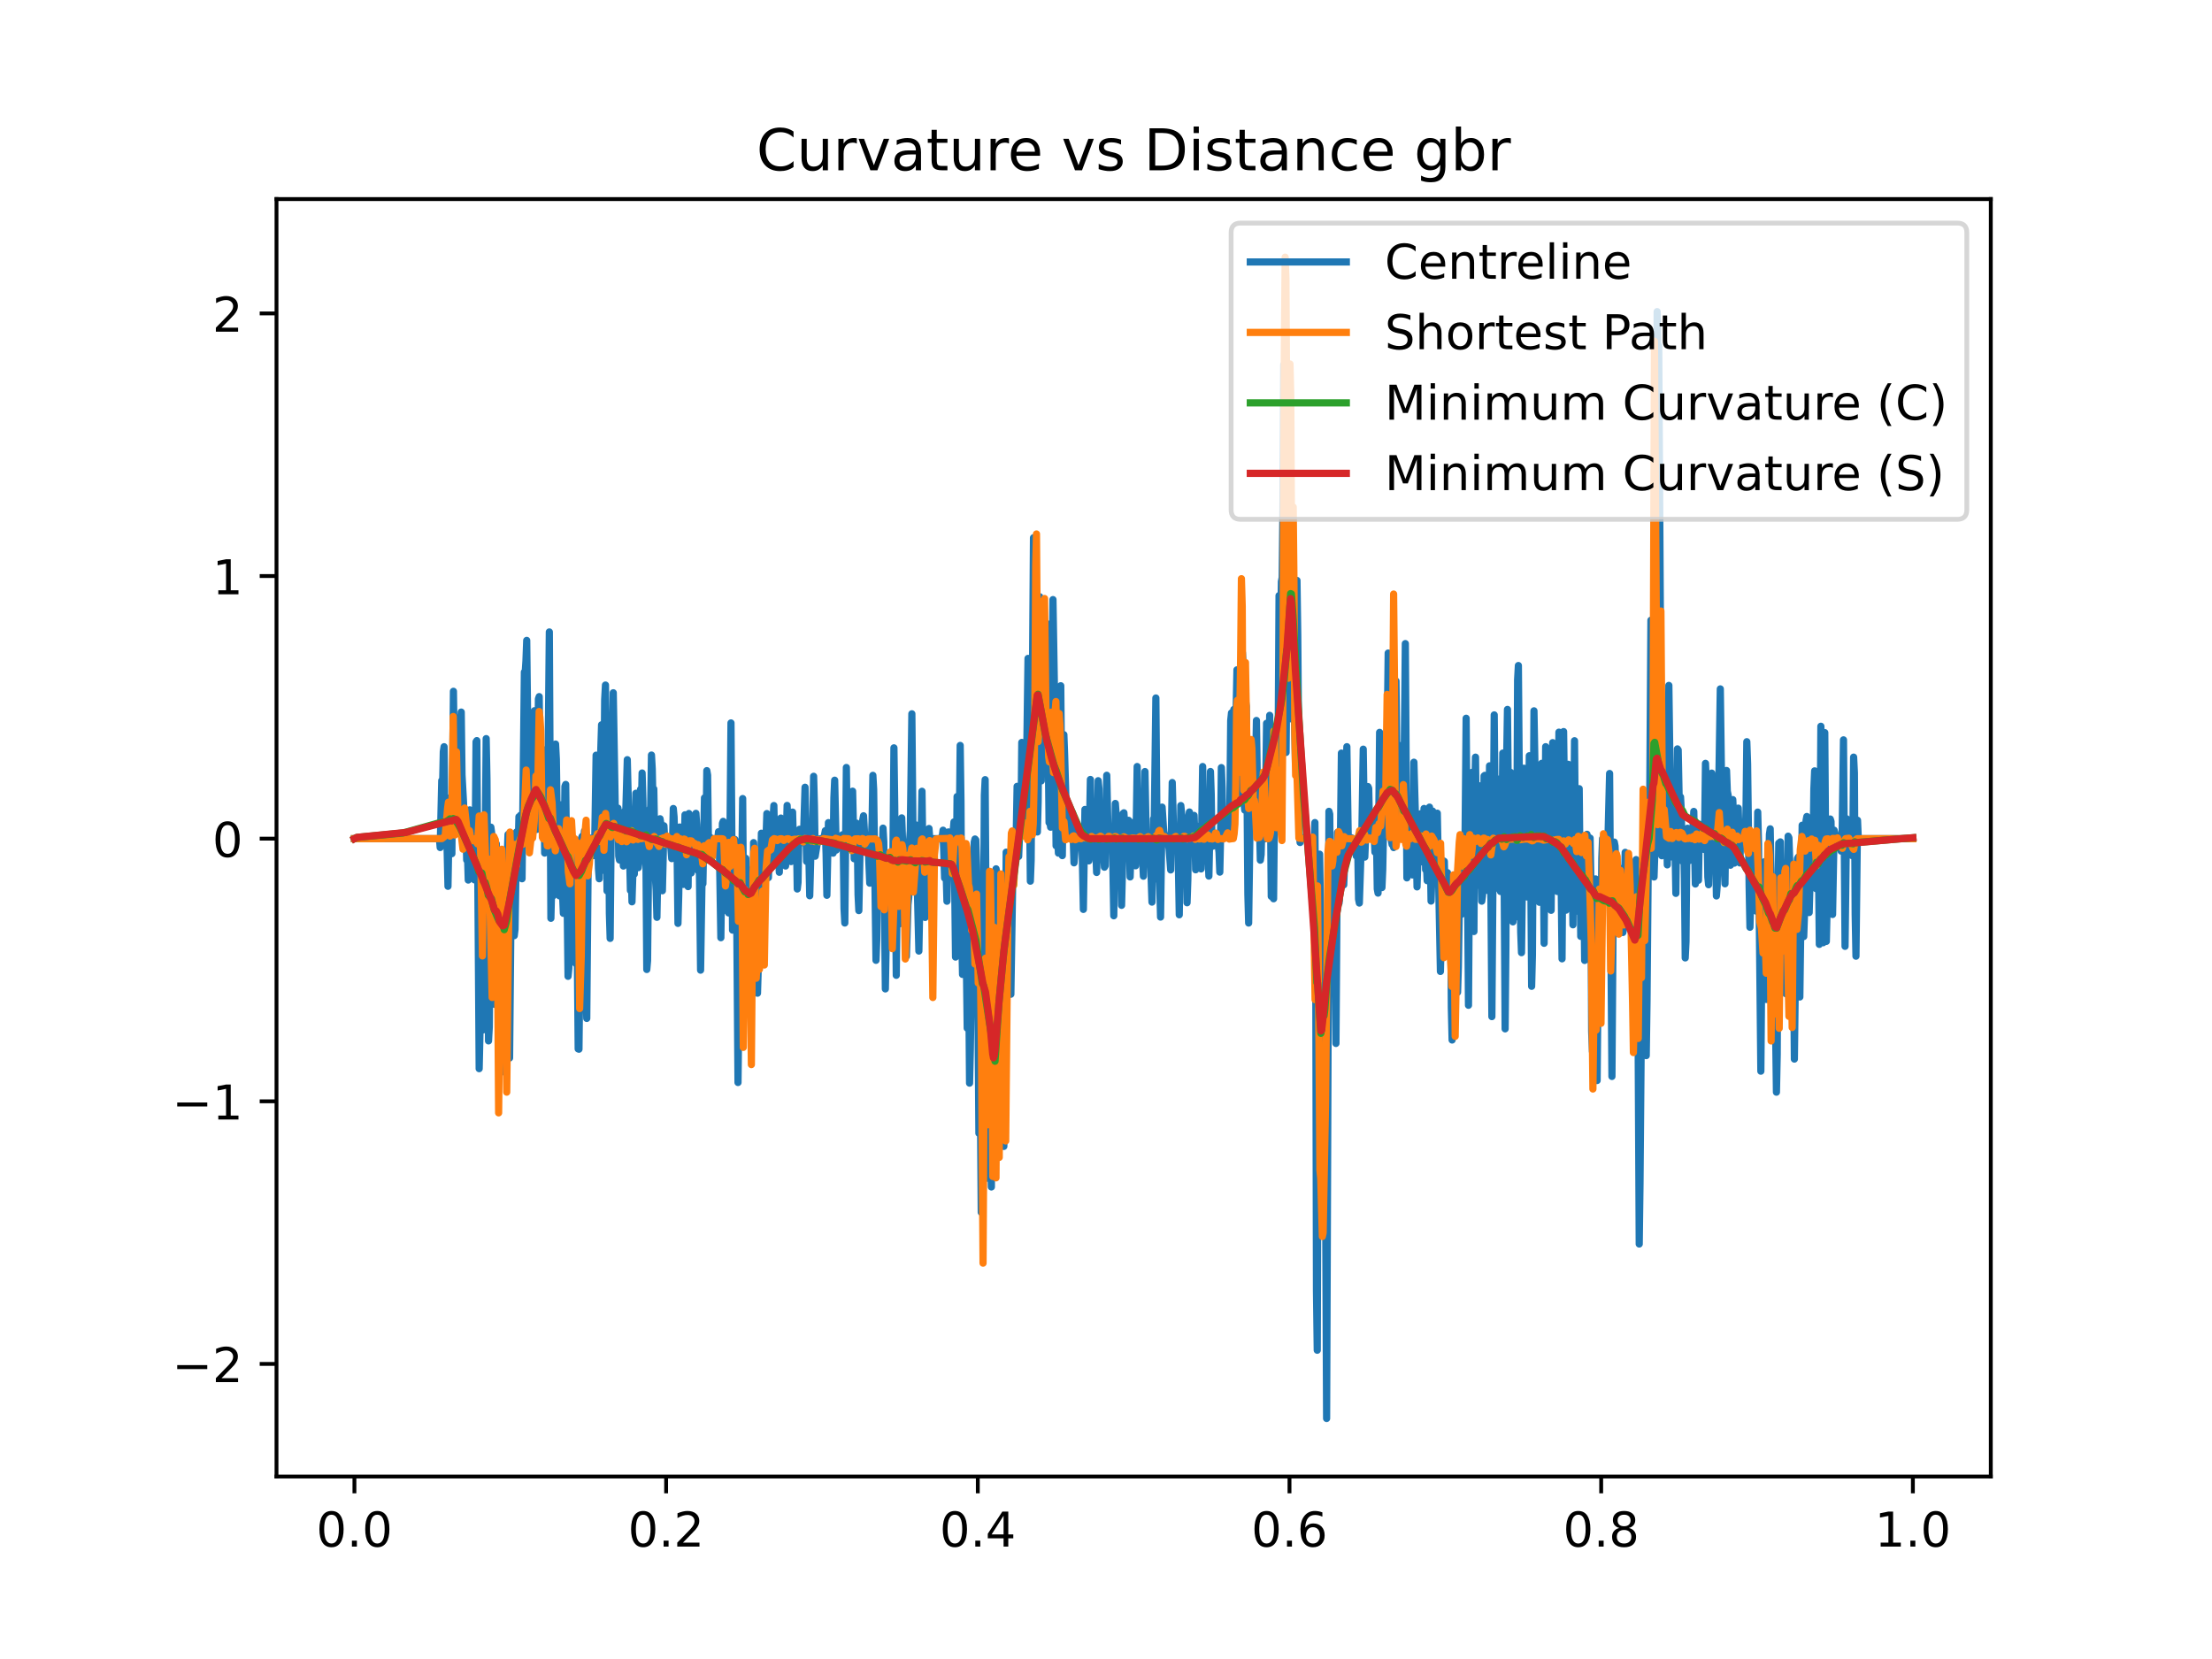 <?xml version="1.0" encoding="utf-8" standalone="no"?>
<!DOCTYPE svg PUBLIC "-//W3C//DTD SVG 1.1//EN"
  "http://www.w3.org/Graphics/SVG/1.1/DTD/svg11.dtd">
<!-- Created with matplotlib (https://matplotlib.org/) -->
<svg height="345.6pt" version="1.1" viewBox="0 0 460.8 345.6" width="460.8pt" xmlns="http://www.w3.org/2000/svg" xmlns:xlink="http://www.w3.org/1999/xlink">
 <defs>
  <style type="text/css">*{stroke-linecap:butt;stroke-linejoin:round;}</style>
 </defs>
 <g id="figure_1">
  <g id="patch_1">
   <path d="M 0 345.6 
L 460.8 345.6 
L 460.8 0 
L 0 0 
z
" style="fill:#ffffff;"/>
  </g>
  <g id="axes_1">
   <g id="patch_2">
    <path d="M 57.6 307.584 
L 414.72 307.584 
L 414.72 41.472 
L 57.6 41.472 
z
" style="fill:#ffffff;"/>
   </g>
   <g id="matplotlib.axis_1">
    <g id="xtick_1">
     <g id="line2d_1">
      <defs>
       <path d="M 0 0 
L 0 3.5 
" id="md5cb4c77f6" style="stroke:#000000;stroke-width:0.8;"/>
      </defs>
      <g>
       <use style="stroke:#000000;stroke-width:0.8;" x="73.833" xlink:href="#md5cb4c77f6" y="307.584"/>
      </g>
     </g>
     <g id="text_1">
      <!-- 0.0 -->
      <g transform="translate(65.881 322.182)scale(0.1 -0.1)">
       <defs>
        <path d="M 31.781 66.406 
Q 24.172 66.406 20.328 58.906 
Q 16.5 51.422 16.5 36.375 
Q 16.5 21.391 20.328 13.891 
Q 24.172 6.391 31.781 6.391 
Q 39.453 6.391 43.281 13.891 
Q 47.125 21.391 47.125 36.375 
Q 47.125 51.422 43.281 58.906 
Q 39.453 66.406 31.781 66.406 
z
M 31.781 74.219 
Q 44.047 74.219 50.516 64.516 
Q 56.984 54.828 56.984 36.375 
Q 56.984 17.969 50.516 8.266 
Q 44.047 -1.422 31.781 -1.422 
Q 19.531 -1.422 13.062 8.266 
Q 6.594 17.969 6.594 36.375 
Q 6.594 54.828 13.062 64.516 
Q 19.531 74.219 31.781 74.219 
z
" id="DejaVuSans-48"/>
        <path d="M 10.688 12.406 
L 21 12.406 
L 21 0 
L 10.688 0 
z
" id="DejaVuSans-46"/>
       </defs>
       <use xlink:href="#DejaVuSans-48"/>
       <use x="63.623" xlink:href="#DejaVuSans-46"/>
       <use x="95.41" xlink:href="#DejaVuSans-48"/>
      </g>
     </g>
    </g>
    <g id="xtick_2">
     <g id="line2d_2">
      <g>
       <use style="stroke:#000000;stroke-width:0.8;" x="138.764" xlink:href="#md5cb4c77f6" y="307.584"/>
      </g>
     </g>
     <g id="text_2">
      <!-- 0.2 -->
      <g transform="translate(130.812 322.182)scale(0.1 -0.1)">
       <defs>
        <path d="M 19.188 8.297 
L 53.609 8.297 
L 53.609 0 
L 7.328 0 
L 7.328 8.297 
Q 12.938 14.109 22.625 23.891 
Q 32.328 33.688 34.812 36.531 
Q 39.547 41.844 41.422 45.531 
Q 43.312 49.219 43.312 52.781 
Q 43.312 58.594 39.234 62.25 
Q 35.156 65.922 28.609 65.922 
Q 23.969 65.922 18.812 64.312 
Q 13.672 62.703 7.812 59.422 
L 7.812 69.391 
Q 13.766 71.781 18.938 73 
Q 24.125 74.219 28.422 74.219 
Q 39.75 74.219 46.484 68.547 
Q 53.219 62.891 53.219 53.422 
Q 53.219 48.922 51.531 44.891 
Q 49.859 40.875 45.406 35.406 
Q 44.188 33.984 37.641 27.219 
Q 31.109 20.453 19.188 8.297 
z
" id="DejaVuSans-50"/>
       </defs>
       <use xlink:href="#DejaVuSans-48"/>
       <use x="63.623" xlink:href="#DejaVuSans-46"/>
       <use x="95.41" xlink:href="#DejaVuSans-50"/>
      </g>
     </g>
    </g>
    <g id="xtick_3">
     <g id="line2d_3">
      <g>
       <use style="stroke:#000000;stroke-width:0.8;" x="203.695" xlink:href="#md5cb4c77f6" y="307.584"/>
      </g>
     </g>
     <g id="text_3">
      <!-- 0.4 -->
      <g transform="translate(195.743 322.182)scale(0.1 -0.1)">
       <defs>
        <path d="M 37.797 64.312 
L 12.891 25.391 
L 37.797 25.391 
z
M 35.203 72.906 
L 47.609 72.906 
L 47.609 25.391 
L 58.016 25.391 
L 58.016 17.188 
L 47.609 17.188 
L 47.609 0 
L 37.797 0 
L 37.797 17.188 
L 4.891 17.188 
L 4.891 26.703 
z
" id="DejaVuSans-52"/>
       </defs>
       <use xlink:href="#DejaVuSans-48"/>
       <use x="63.623" xlink:href="#DejaVuSans-46"/>
       <use x="95.41" xlink:href="#DejaVuSans-52"/>
      </g>
     </g>
    </g>
    <g id="xtick_4">
     <g id="line2d_4">
      <g>
       <use style="stroke:#000000;stroke-width:0.8;" x="268.625" xlink:href="#md5cb4c77f6" y="307.584"/>
      </g>
     </g>
     <g id="text_4">
      <!-- 0.6 -->
      <g transform="translate(260.674 322.182)scale(0.1 -0.1)">
       <defs>
        <path d="M 33.016 40.375 
Q 26.375 40.375 22.484 35.828 
Q 18.609 31.297 18.609 23.391 
Q 18.609 15.531 22.484 10.953 
Q 26.375 6.391 33.016 6.391 
Q 39.656 6.391 43.531 10.953 
Q 47.406 15.531 47.406 23.391 
Q 47.406 31.297 43.531 35.828 
Q 39.656 40.375 33.016 40.375 
z
M 52.594 71.297 
L 52.594 62.312 
Q 48.875 64.062 45.094 64.984 
Q 41.312 65.922 37.594 65.922 
Q 27.828 65.922 22.672 59.328 
Q 17.531 52.734 16.797 39.406 
Q 19.672 43.656 24.016 45.922 
Q 28.375 48.188 33.594 48.188 
Q 44.578 48.188 50.953 41.516 
Q 57.328 34.859 57.328 23.391 
Q 57.328 12.156 50.688 5.359 
Q 44.047 -1.422 33.016 -1.422 
Q 20.359 -1.422 13.672 8.266 
Q 6.984 17.969 6.984 36.375 
Q 6.984 53.656 15.188 63.938 
Q 23.391 74.219 37.203 74.219 
Q 40.922 74.219 44.703 73.484 
Q 48.484 72.75 52.594 71.297 
z
" id="DejaVuSans-54"/>
       </defs>
       <use xlink:href="#DejaVuSans-48"/>
       <use x="63.623" xlink:href="#DejaVuSans-46"/>
       <use x="95.41" xlink:href="#DejaVuSans-54"/>
      </g>
     </g>
    </g>
    <g id="xtick_5">
     <g id="line2d_5">
      <g>
       <use style="stroke:#000000;stroke-width:0.8;" x="333.556" xlink:href="#md5cb4c77f6" y="307.584"/>
      </g>
     </g>
     <g id="text_5">
      <!-- 0.8 -->
      <g transform="translate(325.605 322.182)scale(0.1 -0.1)">
       <defs>
        <path d="M 31.781 34.625 
Q 24.75 34.625 20.719 30.859 
Q 16.703 27.094 16.703 20.516 
Q 16.703 13.922 20.719 10.156 
Q 24.75 6.391 31.781 6.391 
Q 38.812 6.391 42.859 10.172 
Q 46.922 13.969 46.922 20.516 
Q 46.922 27.094 42.891 30.859 
Q 38.875 34.625 31.781 34.625 
z
M 21.922 38.812 
Q 15.578 40.375 12.031 44.719 
Q 8.5 49.078 8.5 55.328 
Q 8.5 64.062 14.719 69.141 
Q 20.953 74.219 31.781 74.219 
Q 42.672 74.219 48.875 69.141 
Q 55.078 64.062 55.078 55.328 
Q 55.078 49.078 51.531 44.719 
Q 48 40.375 41.703 38.812 
Q 48.828 37.156 52.797 32.312 
Q 56.781 27.484 56.781 20.516 
Q 56.781 9.906 50.312 4.234 
Q 43.844 -1.422 31.781 -1.422 
Q 19.734 -1.422 13.25 4.234 
Q 6.781 9.906 6.781 20.516 
Q 6.781 27.484 10.781 32.312 
Q 14.797 37.156 21.922 38.812 
z
M 18.312 54.391 
Q 18.312 48.734 21.844 45.562 
Q 25.391 42.391 31.781 42.391 
Q 38.141 42.391 41.719 45.562 
Q 45.312 48.734 45.312 54.391 
Q 45.312 60.062 41.719 63.234 
Q 38.141 66.406 31.781 66.406 
Q 25.391 66.406 21.844 63.234 
Q 18.312 60.062 18.312 54.391 
z
" id="DejaVuSans-56"/>
       </defs>
       <use xlink:href="#DejaVuSans-48"/>
       <use x="63.623" xlink:href="#DejaVuSans-46"/>
       <use x="95.41" xlink:href="#DejaVuSans-56"/>
      </g>
     </g>
    </g>
    <g id="xtick_6">
     <g id="line2d_6">
      <g>
       <use style="stroke:#000000;stroke-width:0.8;" x="398.487" xlink:href="#md5cb4c77f6" y="307.584"/>
      </g>
     </g>
     <g id="text_6">
      <!-- 1.0 -->
      <g transform="translate(390.536 322.182)scale(0.1 -0.1)">
       <defs>
        <path d="M 12.406 8.297 
L 28.516 8.297 
L 28.516 63.922 
L 10.984 60.406 
L 10.984 69.391 
L 28.422 72.906 
L 38.281 72.906 
L 38.281 8.297 
L 54.391 8.297 
L 54.391 0 
L 12.406 0 
z
" id="DejaVuSans-49"/>
       </defs>
       <use xlink:href="#DejaVuSans-49"/>
       <use x="63.623" xlink:href="#DejaVuSans-46"/>
       <use x="95.41" xlink:href="#DejaVuSans-48"/>
      </g>
     </g>
    </g>
   </g>
   <g id="matplotlib.axis_2">
    <g id="ytick_1">
     <g id="line2d_7">
      <defs>
       <path d="M 0 0 
L -3.5 0 
" id="mc09485b273" style="stroke:#000000;stroke-width:0.8;"/>
      </defs>
      <g>
       <use style="stroke:#000000;stroke-width:0.8;" x="57.6" xlink:href="#mc09485b273" y="284.126"/>
      </g>
     </g>
     <g id="text_7">
      <!-- −2 -->
      <g transform="translate(35.858 287.926)scale(0.1 -0.1)">
       <defs>
        <path d="M 10.594 35.5 
L 73.188 35.5 
L 73.188 27.203 
L 10.594 27.203 
z
" id="DejaVuSans-8722"/>
       </defs>
       <use xlink:href="#DejaVuSans-8722"/>
       <use x="83.789" xlink:href="#DejaVuSans-50"/>
      </g>
     </g>
    </g>
    <g id="ytick_2">
     <g id="line2d_8">
      <g>
       <use style="stroke:#000000;stroke-width:0.8;" x="57.6" xlink:href="#mc09485b273" y="229.418"/>
      </g>
     </g>
     <g id="text_8">
      <!-- −1 -->
      <g transform="translate(35.858 233.217)scale(0.1 -0.1)">
       <use xlink:href="#DejaVuSans-8722"/>
       <use x="83.789" xlink:href="#DejaVuSans-49"/>
      </g>
     </g>
    </g>
    <g id="ytick_3">
     <g id="line2d_9">
      <g>
       <use style="stroke:#000000;stroke-width:0.8;" x="57.6" xlink:href="#mc09485b273" y="174.709"/>
      </g>
     </g>
     <g id="text_9">
      <!-- 0 -->
      <g transform="translate(44.237 178.508)scale(0.1 -0.1)">
       <use xlink:href="#DejaVuSans-48"/>
      </g>
     </g>
    </g>
    <g id="ytick_4">
     <g id="line2d_10">
      <g>
       <use style="stroke:#000000;stroke-width:0.8;" x="57.6" xlink:href="#mc09485b273" y="120"/>
      </g>
     </g>
     <g id="text_10">
      <!-- 1 -->
      <g transform="translate(44.237 123.799)scale(0.1 -0.1)">
       <use xlink:href="#DejaVuSans-49"/>
      </g>
     </g>
    </g>
    <g id="ytick_5">
     <g id="line2d_11">
      <g>
       <use style="stroke:#000000;stroke-width:0.8;" x="57.6" xlink:href="#mc09485b273" y="65.291"/>
      </g>
     </g>
     <g id="text_11">
      <!-- 2 -->
      <g transform="translate(44.237 69.091)scale(0.1 -0.1)">
       <use xlink:href="#DejaVuSans-50"/>
      </g>
     </g>
    </g>
   </g>
   <g id="line2d_12">
    <path clip-path="url(#pb6a09e0521)" d="M 73.833 174.709 
L 91.536 174.715 
L 91.698 176.558 
L 92.023 162.603 
L 92.186 164.33 
L 92.348 156.591 
L 92.51 155.555 
L 92.673 171.093 
L 92.835 175.613 
L 92.998 170.615 
L 93.322 184.633 
L 93.647 166.233 
L 94.134 177.841 
L 94.459 144.008 
L 94.784 168.216 
L 94.947 150.7 
L 95.109 149.55 
L 95.271 165.672 
L 95.434 162.154 
L 95.596 162.927 
L 95.759 166.205 
L 95.921 151.338 
L 96.083 148.34 
L 96.246 161.402 
L 96.571 167.348 
L 96.733 175.844 
L 96.896 169.913 
L 97.058 172.156 
L 97.22 179.159 
L 97.383 177.717 
L 97.545 183.333 
L 97.87 168.71 
L 98.032 174.795 
L 98.682 180.161 
L 98.844 183.294 
L 99.007 174.098 
L 99.169 154.529 
L 99.332 154.282 
L 99.819 222.625 
L 99.981 215.384 
L 100.306 178.855 
L 100.631 214.555 
L 100.793 209.189 
L 101.281 153.868 
L 101.443 162.287 
L 101.768 216.843 
L 101.93 213.948 
L 102.255 172.309 
L 102.418 173.501 
L 103.067 209.235 
L 103.23 197.797 
L 103.392 175.777 
L 103.717 188.79 
L 103.879 180.652 
L 104.042 187.303 
L 104.367 223.392 
L 104.529 213.298 
L 104.691 219.377 
L 104.854 211.183 
L 105.016 185.411 
L 105.179 185.086 
L 105.341 196.455 
L 105.503 194.193 
L 105.666 178.416 
L 105.828 173.831 
L 106.153 220.408 
L 106.478 187.211 
L 106.965 191.981 
L 107.128 194.919 
L 107.29 193.556 
L 107.615 173.303 
L 107.777 183.039 
L 108.102 170.14 
L 108.264 174.834 
L 108.427 169.83 
L 108.589 173.586 
L 108.752 183.06 
L 109.239 140 
L 109.401 140.198 
L 109.564 137.699 
L 109.726 133.408 
L 110.213 175.911 
L 110.376 174.232 
L 110.538 174.811 
L 110.701 174.773 
L 110.863 173.518 
L 111.35 148.05 
L 111.675 170.206 
L 111.838 172.779 
L 112 162.843 
L 112.162 145.594 
L 112.325 145.119 
L 112.65 171.88 
L 112.812 170.812 
L 112.974 167.735 
L 113.137 156.347 
L 113.299 157.801 
L 113.462 177.707 
L 113.624 173.802 
L 113.786 156.118 
L 114.111 164.865 
L 114.436 131.647 
L 114.761 191.3 
L 115.086 178.286 
L 115.248 186.615 
L 115.735 155.002 
L 115.898 158.129 
L 116.06 169.359 
L 116.385 173.071 
L 116.548 186.626 
L 116.71 185.745 
L 116.872 167.651 
L 117.035 167.847 
L 117.197 186.534 
L 117.36 190.267 
L 117.684 163.807 
L 117.847 163.412 
L 118.334 203.383 
L 118.496 201.723 
L 118.659 193.36 
L 118.821 177.599 
L 118.984 176.559 
L 119.146 184.389 
L 119.309 181.266 
L 119.471 182.708 
L 119.796 193.451 
L 119.958 200.734 
L 120.121 197.349 
L 120.283 200.275 
L 120.445 218.509 
L 120.608 218.569 
L 121.095 174.718 
L 121.257 174.242 
L 121.42 174.939 
L 121.582 174.886 
L 121.745 173.117 
L 121.907 182.143 
L 122.07 206.394 
L 122.232 212.155 
L 122.557 176.074 
L 122.882 174.581 
L 123.044 174.868 
L 123.206 174.753 
L 123.531 176.542 
L 123.694 178.247 
L 123.856 177.607 
L 124.181 157.32 
L 124.668 180.917 
L 124.831 183.061 
L 125.155 156.209 
L 125.318 150.986 
L 125.643 181.293 
L 125.967 145.73 
L 126.13 142.709 
L 126.455 185.587 
L 126.617 168.632 
L 126.779 164.678 
L 126.942 190.255 
L 127.104 195.487 
L 127.429 161.306 
L 127.754 144.315 
L 128.241 172.527 
L 128.404 171.856 
L 128.728 168.344 
L 128.891 178.331 
L 129.053 179.158 
L 129.216 170.911 
L 129.378 171.604 
L 129.865 180.415 
L 130.028 177.715 
L 130.19 168.89 
L 130.353 169.42 
L 130.677 158.256 
L 131.327 185.498 
L 131.489 180.691 
L 131.652 187.867 
L 131.977 177.462 
L 132.139 182.092 
L 132.464 165.25 
L 132.951 180.762 
L 133.114 179.537 
L 133.276 166.762 
L 133.438 164.434 
L 133.601 168.958 
L 133.763 161.027 
L 133.926 166.809 
L 134.088 176.939 
L 134.413 172.253 
L 134.575 180.611 
L 134.738 201.962 
L 134.9 200.124 
L 135.225 168.701 
L 135.387 169.524 
L 135.55 167.822 
L 135.712 157.292 
L 135.875 160.192 
L 136.037 167.904 
L 136.199 164.35 
L 136.524 182.618 
L 136.687 185.458 
L 136.849 191.097 
L 137.011 182.336 
L 137.336 179.678 
L 137.499 170.56 
L 137.661 171.548 
L 137.986 185.562 
L 138.311 172.024 
L 138.473 174.883 
L 138.636 174.939 
L 138.96 174.665 
L 139.61 176.034 
L 139.772 176.825 
L 139.935 178.868 
L 140.097 175.464 
L 140.26 168.426 
L 140.422 170.189 
L 140.584 175.705 
L 140.747 175.38 
L 140.909 173.916 
L 141.072 179.141 
L 141.234 192.36 
L 141.397 186.271 
L 141.559 172.287 
L 141.884 174.218 
L 142.046 172.279 
L 142.371 184.244 
L 142.696 169.737 
L 142.858 177.792 
L 143.021 175.327 
L 143.345 184.698 
L 143.508 169.466 
L 143.67 169.797 
L 143.833 180.495 
L 143.995 181.854 
L 144.157 177.961 
L 144.32 170.66 
L 144.482 171.746 
L 144.645 178.829 
L 144.807 176.841 
L 144.97 169.431 
L 145.132 171.79 
L 145.294 180.828 
L 145.457 181.42 
L 145.619 174.642 
L 145.944 202.101 
L 146.269 181.695 
L 146.431 184.098 
L 146.756 166.204 
L 147.081 173.823 
L 147.243 160.536 
L 147.406 161.48 
L 147.568 174.57 
L 147.731 175.806 
L 147.893 174.375 
L 148.055 174.836 
L 148.218 174.666 
L 148.543 174.704 
L 149.355 174.726 
L 149.517 174.904 
L 149.679 173.264 
L 149.842 175.593 
L 150.167 195.343 
L 150.492 171.522 
L 150.654 171.106 
L 151.141 189.642 
L 151.304 180.179 
L 151.466 177.892 
L 151.791 190.183 
L 151.953 186.131 
L 152.278 150.6 
L 152.603 193.762 
L 153.09 174.865 
L 153.253 175.697 
L 153.415 183.284 
L 153.74 225.504 
L 153.902 211.368 
L 154.065 183.81 
L 154.227 177.232 
L 154.389 190.216 
L 154.714 166.354 
L 155.039 211.058 
L 155.364 178.804 
L 155.689 207.311 
L 155.851 201.821 
L 156.176 181.272 
L 156.501 190.935 
L 156.663 203.196 
L 156.826 199.379 
L 156.988 175.534 
L 157.15 179.542 
L 157.313 205.178 
L 157.475 203.741 
L 157.638 196.51 
L 157.8 206.902 
L 157.962 201.552 
L 158.125 190.937 
L 158.287 190.966 
L 158.612 173.574 
L 158.937 186.926 
L 159.099 186.386 
L 159.262 175.598 
L 159.424 173.854 
L 159.587 174.374 
L 159.749 169.484 
L 160.074 182.826 
L 160.236 177.661 
L 160.561 175.528 
L 160.886 179.329 
L 161.048 170.566 
L 161.211 167.81 
L 161.373 175.612 
L 161.536 177.075 
L 161.86 174.547 
L 162.023 175.074 
L 162.348 181.712 
L 162.51 172.656 
L 162.672 170.416 
L 162.835 175.462 
L 162.997 174.578 
L 163.16 174.824 
L 163.322 174.296 
L 163.484 175.959 
L 163.647 180.406 
L 163.972 167.783 
L 164.296 174.822 
L 164.459 174.784 
L 164.621 178.376 
L 164.784 179.488 
L 164.946 170.27 
L 165.109 169.172 
L 165.271 175.217 
L 165.433 174.529 
L 165.596 174.697 
L 165.758 173.228 
L 165.921 174.723 
L 166.083 185.191 
L 166.245 183.826 
L 166.408 173.461 
L 166.57 172.748 
L 166.733 174.71 
L 166.895 174.887 
L 167.057 174.837 
L 167.22 175.536 
L 167.382 174.359 
L 167.707 163.998 
L 168.032 179.453 
L 168.357 171.527 
L 168.681 186.606 
L 169.006 174.468 
L 169.169 175.275 
L 169.331 171.453 
L 169.494 161.715 
L 169.656 167.64 
L 169.818 178.367 
L 170.306 175.367 
L 170.63 174.781 
L 171.118 174.687 
L 171.28 174.732 
L 171.442 174.646 
L 171.605 174.726 
L 171.93 173.043 
L 172.092 177.857 
L 172.254 186.507 
L 172.579 171.366 
L 172.742 174.459 
L 172.904 174.783 
L 173.067 175.447 
L 173.229 175.55 
L 173.391 177.51 
L 173.554 177.729 
L 173.716 166.161 
L 173.879 162.53 
L 174.203 177.089 
L 174.528 175.575 
L 175.178 174.619 
L 175.34 174.93 
L 175.503 173.892 
L 175.665 175.457 
L 175.827 189.239 
L 175.99 192.278 
L 176.315 159.882 
L 176.477 172.764 
L 176.639 176.23 
L 176.802 174.737 
L 177.127 175.121 
L 177.289 174.558 
L 177.614 164.818 
L 177.939 178.895 
L 178.101 173.722 
L 178.264 173.318 
L 178.426 171.475 
L 178.588 173.911 
L 178.751 186.4 
L 178.913 189.698 
L 179.238 173.209 
L 179.4 175.014 
L 179.563 174.14 
L 179.725 170.813 
L 179.888 169.944 
L 180.212 175.508 
L 180.375 174.878 
L 180.7 174.856 
L 180.862 176.415 
L 181.187 183.978 
L 181.674 171.109 
L 181.837 161.517 
L 181.999 164.434 
L 182.486 200.051 
L 182.649 195.742 
L 182.811 182.774 
L 183.136 185.16 
L 183.298 184.169 
L 183.461 187.544 
L 183.623 186.243 
L 183.948 172.518 
L 184.11 175.336 
L 184.435 206.007 
L 184.76 187.773 
L 184.922 178.795 
L 185.085 178.533 
L 185.247 183.977 
L 185.572 179.402 
L 185.897 190.228 
L 186.222 155.788 
L 186.384 167.615 
L 186.709 203.174 
L 187.034 173.68 
L 187.358 192.478 
L 187.683 179.954 
L 187.846 170.377 
L 188.008 174.744 
L 188.17 184.129 
L 188.495 175.706 
L 188.82 199.217 
L 189.145 188.475 
L 189.307 186.96 
L 189.47 175.506 
L 189.632 173.014 
L 189.957 148.698 
L 190.282 183.252 
L 190.444 183.301 
L 190.769 171.839 
L 191.418 198.123 
L 192.068 164.839 
L 192.231 177.167 
L 192.393 180.773 
L 192.555 181.626 
L 192.718 191.121 
L 193.205 187.306 
L 193.53 172.591 
L 193.692 174.813 
L 194.18 174.72 
L 195.316 174.708 
L 195.966 174.636 
L 196.128 174.906 
L 196.291 174.224 
L 196.453 172.947 
L 196.778 182.917 
L 196.941 176.246 
L 197.265 187.744 
L 197.59 173.305 
L 197.753 175.025 
L 197.915 174.608 
L 198.077 174.762 
L 198.24 174.603 
L 198.402 175.1 
L 198.727 171.225 
L 199.052 199.375 
L 199.377 165.931 
L 199.701 184.833 
L 200.026 155.287 
L 200.189 167.005 
L 200.351 195.38 
L 200.513 202.994 
L 200.838 196.591 
L 201.001 186.831 
L 201.163 189.059 
L 201.488 214.187 
L 201.65 201.25 
L 201.813 206.122 
L 201.975 225.636 
L 202.138 218.843 
L 202.625 185.981 
L 202.95 175.406 
L 203.112 174.781 
L 203.274 174.978 
L 203.437 180.207 
L 203.599 192.444 
L 203.923 236.086 
L 204.086 210.382 
L 204.41 252.547 
L 204.735 217.311 
L 205.06 165.634 
L 205.223 162.417 
L 205.385 186.955 
L 205.548 231.525 
L 205.71 245.45 
L 206.035 186.978 
L 206.197 193.106 
L 206.36 237.351 
L 206.522 247.271 
L 206.684 211.187 
L 206.847 204.476 
L 207.009 218.332 
L 207.171 208.854 
L 207.496 180.99 
L 207.659 182.112 
L 207.984 200.975 
L 208.146 194.576 
L 208.471 210.892 
L 208.633 200.059 
L 208.796 209.244 
L 208.958 233.716 
L 209.12 238.82 
L 209.283 229.51 
L 209.608 177.521 
L 209.932 195.569 
L 210.257 183.602 
L 210.582 207.117 
L 211.069 176.992 
L 211.232 176.69 
L 211.394 173.919 
L 211.719 172.72 
L 211.881 163.812 
L 212.044 166.944 
L 212.206 178.413 
L 212.368 174.497 
L 212.531 173.747 
L 212.693 170.763 
L 212.856 154.662 
L 213.018 156.88 
L 213.18 161.923 
L 213.343 155.55 
L 213.668 172.918 
L 214.155 137.158 
L 214.642 183.564 
L 214.805 179.228 
L 215.292 112.024 
L 215.454 133.379 
L 215.617 139.685 
L 215.779 140.321 
L 216.104 173.316 
L 216.266 167.002 
L 216.591 124.302 
L 216.753 136.338 
L 216.916 162.681 
L 217.078 150.486 
L 217.241 129.317 
L 217.403 138.485 
L 217.565 154.11 
L 217.728 151.051 
L 218.053 129.892 
L 218.54 171.372 
L 218.702 171.187 
L 218.865 172.322 
L 219.027 160.641 
L 219.352 124.907 
L 219.677 144.577 
L 220.002 176.197 
L 220.164 175.639 
L 220.326 173.949 
L 220.489 177.725 
L 220.651 173.036 
L 220.814 150.02 
L 220.976 142.853 
L 221.301 178.244 
L 221.626 153.048 
L 221.788 157.446 
L 222.113 168.552 
L 222.275 169.425 
L 222.6 174.582 
L 222.763 174.417 
L 222.925 173.991 
L 223.087 174.321 
L 223.412 169.322 
L 223.737 179.745 
L 224.224 173.516 
L 224.387 172.944 
L 225.036 174.75 
L 225.199 172.909 
L 225.361 173.251 
L 225.686 189.445 
L 226.011 168.622 
L 226.335 174.049 
L 226.66 176.799 
L 226.823 179.333 
L 227.147 162.378 
L 227.472 178.48 
L 227.635 175.54 
L 227.797 174.707 
L 227.959 174.85 
L 228.284 177.605 
L 228.447 181.752 
L 228.609 177.032 
L 228.772 162.635 
L 228.934 164.32 
L 229.096 175.854 
L 229.259 177.393 
L 229.421 174.946 
L 229.583 175 
L 229.908 177.466 
L 230.071 180.654 
L 230.233 180.36 
L 230.558 161.503 
L 230.883 175.886 
L 231.045 174.035 
L 231.37 174.808 
L 231.532 174.365 
L 231.695 172.96 
L 232.02 190.772 
L 232.344 167.374 
L 232.832 173.885 
L 232.994 174.413 
L 233.156 174.022 
L 233.319 170.841 
L 233.481 176.284 
L 233.644 188.597 
L 233.806 182.136 
L 233.968 169.459 
L 234.131 169.321 
L 234.456 174.163 
L 234.78 175.802 
L 235.105 170.886 
L 235.43 182.679 
L 235.755 171.346 
L 236.08 174.734 
L 236.242 175.938 
L 236.567 180.361 
L 236.892 159.682 
L 237.216 178.824 
L 237.379 175.898 
L 237.541 175.05 
L 237.704 175.201 
L 238.028 178.87 
L 238.191 182.531 
L 238.353 174.621 
L 238.516 160.727 
L 238.84 177.26 
L 239.003 176.521 
L 239.165 174.975 
L 239.328 175.168 
L 239.653 178.372 
L 239.977 187.925 
L 240.302 170.568 
L 240.465 170.282 
L 240.789 145.401 
L 241.114 183.154 
L 241.439 178.3 
L 241.764 191.044 
L 242.089 168.136 
L 242.413 173.038 
L 242.576 174.271 
L 242.738 174.335 
L 242.901 174.075 
L 243.063 174.164 
L 243.225 174.742 
L 243.55 176.9 
L 243.875 181.224 
L 244.2 163.014 
L 244.525 174.914 
L 244.687 173.731 
L 245.012 174.721 
L 245.174 174.459 
L 245.337 172.357 
L 245.662 190.568 
L 245.986 167.808 
L 246.636 174.407 
L 246.798 174.121 
L 246.961 170.842 
L 247.123 175.742 
L 247.286 188.062 
L 247.448 183.303 
L 247.61 170.307 
L 247.773 169.154 
L 248.098 174.149 
L 248.422 176.333 
L 248.585 174.613 
L 248.747 169.86 
L 248.91 173.937 
L 249.072 181.192 
L 249.397 172.126 
L 249.722 174.788 
L 249.884 176.026 
L 250.209 181.013 
L 250.534 159.679 
L 250.858 178.493 
L 251.183 175.025 
L 251.346 175.198 
L 251.67 178.671 
L 251.833 182.502 
L 251.995 174.997 
L 252.158 160.715 
L 252.32 165.442 
L 252.482 175.926 
L 252.645 176.288 
L 252.807 174.644 
L 252.97 174.939 
L 253.294 175.762 
L 253.619 175.258 
L 253.782 176.099 
L 253.944 177.552 
L 254.107 181.68 
L 254.269 174.336 
L 254.431 159.905 
L 254.594 164.233 
L 254.756 173.927 
L 254.919 174.353 
L 255.081 173.512 
L 255.243 173.715 
L 255.731 169.986 
L 255.893 171.036 
L 256.055 173.523 
L 256.218 166.085 
L 256.38 150.101 
L 256.542 148.504 
L 256.705 158.75 
L 256.867 159.197 
L 257.03 147.791 
L 257.192 147.912 
L 257.355 155.487 
L 257.679 139.542 
L 257.842 160.871 
L 258.004 167.166 
L 258.167 147.278 
L 258.329 146.137 
L 258.491 163.624 
L 258.654 158.894 
L 258.816 135.949 
L 258.979 138.609 
L 259.141 167.313 
L 259.303 168.76 
L 259.466 145.878 
L 259.628 147.13 
L 259.953 186.341 
L 260.115 192.285 
L 260.44 169.263 
L 260.603 170.531 
L 260.765 167.174 
L 260.927 172.031 
L 261.09 171.97 
L 261.252 164.09 
L 261.415 167.791 
L 261.739 150.087 
L 262.064 173.033 
L 262.227 170.725 
L 262.389 172.55 
L 262.552 179.191 
L 262.714 178.024 
L 262.876 171.808 
L 263.039 172.065 
L 263.201 174.216 
L 263.364 174.741 
L 263.526 174.737 
L 263.851 150.671 
L 264.176 170.703 
L 264.5 149.018 
L 264.825 186.731 
L 264.988 181.324 
L 265.15 186.979 
L 265.312 187.229 
L 265.475 170.868 
L 265.8 167.464 
L 265.962 159.877 
L 266.124 162.085 
L 266.287 150.553 
L 266.449 124.072 
L 266.612 124.947 
L 266.774 132.704 
L 266.937 121.169 
L 267.099 120.309 
L 267.261 105.729 
L 267.424 75.989 
L 267.911 156.748 
L 268.073 140.637 
L 268.397 87.105 
L 268.56 88.329 
L 268.722 92.135 
L 269.21 149.847 
L 269.372 149.057 
L 269.535 142.279 
L 269.859 159.05 
L 270.184 120.918 
L 270.347 132.329 
L 270.671 173.537 
L 270.834 175.51 
L 270.996 174.387 
L 271.159 174.798 
L 271.321 174.681 
L 271.808 174.71 
L 273.27 174.681 
L 273.432 174.813 
L 273.595 174.352 
L 273.757 176.252 
L 273.92 171.352 
L 274.082 194.331 
L 274.245 268.968 
L 274.405 281.277 
L 274.731 178.72 
L 274.894 177.935 
L 275.056 187.952 
L 275.381 239.786 
L 275.543 230.707 
L 275.868 237.075 
L 276.03 222.411 
L 276.357 295.488 
L 276.842 169.018 
L 277.004 169.614 
L 277.167 185.494 
L 277.329 189.009 
L 277.491 177.335 
L 277.654 178.174 
L 277.979 187.779 
L 278.303 217.367 
L 278.628 173.399 
L 278.791 177.134 
L 278.953 188.122 
L 279.115 185.52 
L 279.44 156.883 
L 279.603 166.873 
L 279.765 184.088 
L 279.927 184.336 
L 280.252 175.896 
L 280.415 160.043 
L 280.577 155.548 
L 280.902 177.311 
L 281.227 175.43 
L 281.389 175.456 
L 281.552 174.525 
L 282.039 174.884 
L 282.201 174.827 
L 282.364 175.839 
L 282.526 178.312 
L 282.688 174.971 
L 282.851 177.149 
L 283.013 187.328 
L 283.176 188.121 
L 283.5 178.319 
L 283.663 175.732 
L 283.988 156.065 
L 284.312 178.55 
L 284.475 174.699 
L 284.637 173.864 
L 284.8 172.292 
L 284.962 163.851 
L 285.125 164.218 
L 285.287 171.476 
L 285.449 173.281 
L 285.774 173.999 
L 286.099 170.306 
L 286.424 177.511 
L 286.586 172.582 
L 286.749 174.74 
L 286.911 185.185 
L 287.073 186.051 
L 287.398 152.564 
L 287.723 174.668 
L 287.885 184.899 
L 288.048 181.168 
L 288.21 172.864 
L 288.373 171.676 
L 288.697 161.009 
L 288.86 163.442 
L 289.185 136.041 
L 289.51 151.166 
L 289.834 174.954 
L 289.997 175.938 
L 290.159 173.874 
L 290.322 176.564 
L 290.484 172.255 
L 290.809 141.865 
L 291.134 171.805 
L 291.296 174.681 
L 291.621 172.944 
L 291.783 167.109 
L 291.946 155.294 
L 292.108 157.259 
L 292.27 169.51 
L 292.433 166.226 
L 292.758 134.073 
L 293.082 182.879 
L 293.245 179.474 
L 293.407 179.974 
L 293.57 178.521 
L 293.732 168.654 
L 293.894 167.335 
L 294.057 172.585 
L 294.219 182.269 
L 294.382 174.707 
L 294.544 158.786 
L 295.031 176.01 
L 295.194 184.756 
L 295.519 174.164 
L 295.681 178.399 
L 295.843 175.51 
L 296.006 169.491 
L 296.331 179.559 
L 296.493 176.282 
L 296.655 168.42 
L 296.818 171.225 
L 296.98 181.174 
L 297.143 179.895 
L 297.305 183.46 
L 297.467 182.855 
L 297.63 170.367 
L 297.792 168.141 
L 298.117 187.712 
L 298.279 182.711 
L 298.442 168.958 
L 298.767 177.173 
L 298.929 172.628 
L 299.092 178.646 
L 299.416 169.402 
L 299.741 186.151 
L 300.066 202.373 
L 300.391 187.817 
L 300.553 187.098 
L 300.716 179.341 
L 300.878 179.435 
L 301.203 190.874 
L 301.365 183.499 
L 301.528 181.787 
L 301.852 196.782 
L 302.015 185.291 
L 302.177 185.601 
L 302.34 209.917 
L 302.502 216.65 
L 302.827 187.979 
L 302.989 205.893 
L 303.152 209.142 
L 303.314 186.222 
L 303.476 187.754 
L 303.639 206.707 
L 303.801 201.483 
L 304.126 180.557 
L 304.289 188.163 
L 304.451 190.485 
L 304.613 180.123 
L 304.776 178.313 
L 304.938 187.517 
L 305.101 185.25 
L 305.425 149.627 
L 305.913 209.416 
L 306.238 162.46 
L 306.4 163.825 
L 306.725 160.868 
L 306.887 186.877 
L 307.049 194.051 
L 307.212 165.637 
L 307.374 157.731 
L 307.699 184.443 
L 308.186 163.698 
L 308.674 187.731 
L 308.836 186.517 
L 309.161 161.651 
L 309.323 161.52 
L 309.81 185.491 
L 309.973 184.764 
L 310.298 159.532 
L 310.46 170.278 
L 310.785 211.781 
L 311.272 148.927 
L 311.597 185.035 
L 312.084 162.298 
L 312.571 185.712 
L 312.734 185.741 
L 313.059 156.883 
L 313.221 165.063 
L 313.546 214.326 
L 313.708 196.945 
L 313.871 157.625 
L 314.033 147.785 
L 314.358 181.229 
L 314.52 174.197 
L 314.683 160.894 
L 314.845 166.313 
L 315.17 192.04 
L 315.495 172.966 
L 315.657 179.188 
L 315.82 191.006 
L 315.982 175.311 
L 316.144 141.606 
L 316.307 138.644 
L 316.632 179.009 
L 316.794 194.232 
L 316.956 198.457 
L 317.444 160.031 
L 317.606 161.408 
L 318.093 186.853 
L 318.256 183.946 
L 318.581 157.435 
L 318.743 162.262 
L 319.068 205.467 
L 319.23 199.021 
L 319.555 148.079 
L 319.88 166.454 
L 320.205 177.875 
L 320.367 175.185 
L 320.692 187.965 
L 320.854 183.512 
L 321.179 159.011 
L 321.341 160.761 
L 321.666 196.507 
L 321.991 155.548 
L 322.478 172.985 
L 322.641 179.413 
L 322.803 178.063 
L 322.966 186.888 
L 323.128 189.636 
L 323.453 154.707 
L 323.778 175.099 
L 323.94 183.511 
L 324.102 182.887 
L 324.265 177.126 
L 324.427 185.712 
L 324.59 175.184 
L 324.752 152.524 
L 324.914 158.062 
L 325.402 199.74 
L 325.727 152.399 
L 326.214 189.611 
L 326.376 188.633 
L 326.539 164.212 
L 326.701 159.217 
L 326.863 169.816 
L 327.026 172.441 
L 327.188 178.258 
L 327.351 178.964 
L 327.513 182.435 
L 327.676 192.653 
L 328 154.31 
L 328.325 189.831 
L 328.65 172.737 
L 328.975 164.293 
L 329.3 195.067 
L 329.462 194.941 
L 329.787 178.442 
L 329.949 185.292 
L 330.112 200.075 
L 330.274 196.447 
L 330.436 177.531 
L 330.599 173.796 
L 330.761 176.099 
L 330.924 174.396 
L 331.086 175.692 
L 331.249 174.59 
L 331.411 183.979 
L 331.573 214.901 
L 331.736 219.047 
L 331.898 199.964 
L 332.061 203.839 
L 332.223 198.955 
L 332.385 183.094 
L 332.71 225.09 
L 333.035 188.811 
L 333.36 212.762 
L 333.685 178.757 
L 333.847 174.697 
L 334.334 174.7 
L 334.497 174.732 
L 334.659 174.647 
L 334.822 174.852 
L 334.984 174.097 
L 335.309 161.132 
L 335.796 224.244 
L 336.121 180.384 
L 336.283 175.418 
L 336.446 176.248 
L 336.608 180.858 
L 336.77 178.96 
L 336.933 181.591 
L 337.095 189.589 
L 337.258 189.273 
L 337.42 186.395 
L 337.583 180.93 
L 337.745 182.26 
L 338.07 194.258 
L 338.232 193.404 
L 338.557 177.558 
L 338.882 191.274 
L 339.207 180.773 
L 339.369 184.194 
L 339.531 180.34 
L 339.694 181.38 
L 340.506 211.645 
L 340.831 179.072 
L 341.156 198.852 
L 341.481 259.148 
L 341.643 246.462 
L 341.968 208.677 
L 342.13 219.156 
L 342.292 219.524 
L 342.617 167.154 
L 342.942 219.903 
L 343.104 208.618 
L 343.429 171.772 
L 343.592 178.295 
L 343.917 129.206 
L 344.241 171.851 
L 344.404 172.261 
L 344.566 182.692 
L 344.729 177.586 
L 345.216 64.917 
L 345.378 74.914 
L 345.541 72.047 
L 346.19 178.269 
L 346.515 156.847 
L 346.677 159.004 
L 347.002 168.613 
L 347.165 170.333 
L 347.327 180.169 
L 347.652 142.786 
L 348.139 178.507 
L 348.302 173.932 
L 348.464 164.715 
L 348.626 163.498 
L 348.789 167.725 
L 349.114 186.106 
L 349.438 156.009 
L 349.601 156.243 
L 349.926 172.881 
L 350.088 166.025 
L 350.25 169.006 
L 350.413 179.356 
L 350.738 174.473 
L 350.9 183.001 
L 351.063 199.554 
L 351.225 196.15 
L 351.387 177.987 
L 351.55 172.542 
L 351.875 179.302 
L 352.037 179.027 
L 352.199 176.26 
L 352.362 176.853 
L 352.524 175.977 
L 352.849 169.034 
L 353.174 184.152 
L 353.336 175.404 
L 353.499 173.337 
L 353.661 182.279 
L 353.824 183.381 
L 353.986 173.522 
L 354.148 171.731 
L 354.311 173.791 
L 354.473 173.567 
L 354.636 172.976 
L 354.798 174.182 
L 354.96 176.945 
L 355.123 171.641 
L 355.285 159.021 
L 355.448 162.848 
L 355.772 182.706 
L 355.935 184.306 
L 356.422 163.148 
L 356.585 161.056 
L 356.747 174.947 
L 356.909 172.136 
L 357.072 161.775 
L 357.234 165.662 
L 357.559 186.641 
L 357.721 184.541 
L 358.371 143.511 
L 358.858 179.717 
L 359.021 180.884 
L 359.183 180.931 
L 359.346 184.113 
L 359.67 160.506 
L 359.833 164.829 
L 359.995 165.622 
L 360.158 168.562 
L 360.32 178.751 
L 360.482 180.241 
L 360.97 166.571 
L 361.132 170.035 
L 361.295 179.806 
L 361.457 179.086 
L 361.619 170.598 
L 361.944 173.349 
L 362.107 168.35 
L 362.431 179.762 
L 362.756 171.275 
L 363.081 174.665 
L 363.243 174.492 
L 363.568 174.923 
L 363.731 168.586 
L 363.893 154.509 
L 364.056 159.072 
L 364.38 184.782 
L 364.543 193.166 
L 365.03 175.963 
L 365.192 177.111 
L 365.355 179.202 
L 365.517 179.205 
L 365.68 180.543 
L 365.842 189.802 
L 366.004 182.705 
L 366.167 169.173 
L 366.329 175.66 
L 366.817 223.146 
L 367.141 185.062 
L 367.304 192.345 
L 367.629 179.491 
L 367.953 208.206 
L 368.441 181.221 
L 368.603 173.793 
L 368.766 172.659 
L 368.928 181.79 
L 369.09 199.327 
L 369.253 196.803 
L 369.415 184.198 
L 369.578 191.57 
L 369.902 215.366 
L 370.065 227.52 
L 370.227 219.687 
L 370.39 186.032 
L 370.552 175.637 
L 370.714 177.834 
L 370.877 175.378 
L 371.202 201.31 
L 371.364 199.225 
L 371.689 190.874 
L 372.014 207.004 
L 372.501 174.19 
L 372.663 174.52 
L 372.826 179.227 
L 373.151 198.478 
L 373.476 182.731 
L 373.8 220.626 
L 374.288 181.222 
L 374.45 178.828 
L 374.612 178.547 
L 374.937 207.692 
L 375.424 171.907 
L 375.587 175.817 
L 375.749 195.104 
L 375.912 190.389 
L 376.074 175.322 
L 376.237 170.926 
L 376.399 170.09 
L 376.886 190.102 
L 377.211 178.539 
L 377.373 181.657 
L 377.536 180.537 
L 377.698 176.723 
L 377.861 164.395 
L 378.023 160.582 
L 378.348 185.141 
L 378.51 167.867 
L 378.673 166.233 
L 378.998 196.73 
L 379.322 151.294 
L 379.81 196.385 
L 380.134 152.613 
L 380.459 196.108 
L 380.622 189.045 
L 380.784 172.643 
L 380.947 172.304 
L 381.109 174.107 
L 381.271 170.613 
L 381.434 171.113 
L 381.759 190.499 
L 382.083 172.947 
L 382.246 173.497 
L 382.408 175.004 
L 382.571 174.642 
L 382.896 174.719 
L 383.058 174.662 
L 383.22 174.87 
L 383.383 174.131 
L 383.545 177.3 
L 383.708 176.803 
L 384.032 154.126 
L 384.357 197.141 
L 384.682 170.563 
L 384.844 174.039 
L 385.007 174.908 
L 385.169 174.673 
L 385.332 174.683 
L 385.494 174.833 
L 385.657 174.229 
L 385.819 178.241 
L 385.981 175.218 
L 386.144 157.723 
L 386.306 160.997 
L 386.469 190.537 
L 386.631 199.193 
L 386.956 170.874 
L 387.118 174.767 
L 387.768 174.709 
L 398.487 174.709 
L 398.487 174.709 
" style="fill:none;stroke:#1f77b4;stroke-linecap:square;stroke-width:1.5;"/>
   </g>
   <g id="line2d_13">
    <path clip-path="url(#pb6a09e0521)" d="M 73.833 174.709 
L 92.059 174.695 
L 92.566 174.295 
L 92.735 174.077 
L 93.241 168.364 
L 93.41 167.102 
L 93.747 174.174 
L 93.916 173.539 
L 94.085 172.469 
L 94.422 149.253 
L 94.76 173.945 
L 95.097 156.621 
L 95.435 171.106 
L 95.772 171.277 
L 96.447 176.906 
L 96.785 168.326 
L 97.46 174.551 
L 97.797 173.034 
L 98.135 175.164 
L 98.473 175.098 
L 98.81 174.749 
L 99.485 175.801 
L 99.823 169.986 
L 100.16 178.603 
L 100.498 199.139 
L 100.835 169.736 
L 101.173 178.997 
L 101.51 179.774 
L 101.848 178.972 
L 102.523 207.797 
L 102.86 174.248 
L 103.198 174.986 
L 103.535 183.857 
L 103.873 231.831 
L 104.379 185.654 
L 104.548 176.908 
L 105.054 194.961 
L 105.223 198.981 
L 105.56 227.517 
L 106.066 183.359 
L 106.235 173.332 
L 106.573 184.175 
L 106.91 176.427 
L 107.248 175.899 
L 107.585 180.329 
L 107.923 175.99 
L 108.429 174.684 
L 108.598 174.236 
L 108.935 175.87 
L 109.61 160.419 
L 110.285 177.661 
L 110.623 174.668 
L 110.792 174.681 
L 110.96 174.576 
L 111.298 170.941 
L 111.636 161.648 
L 111.973 167.025 
L 112.311 148.213 
L 112.479 149.47 
L 112.648 152.141 
L 112.986 174.429 
L 113.154 174.75 
L 113.323 174.815 
L 113.661 171.002 
L 113.998 176.202 
L 114.167 176.228 
L 114.336 175.698 
L 114.673 164.524 
L 115.011 167.231 
L 115.348 174.741 
L 115.686 177.246 
L 116.023 173.736 
L 116.361 172.624 
L 116.698 175.174 
L 117.036 174.46 
L 117.373 176.519 
L 117.542 176.351 
L 117.711 175.9 
L 118.049 170.81 
L 118.386 181.632 
L 118.724 184.116 
L 119.061 170.964 
L 119.399 177.171 
L 119.736 174.721 
L 120.074 176.213 
L 120.242 175.55 
L 120.411 176.701 
L 120.749 210.102 
L 121.086 199.26 
L 121.424 175.37 
L 121.592 175.133 
L 121.761 174.659 
L 122.099 170.864 
L 122.436 182.459 
L 122.774 179.936 
L 123.111 174.798 
L 123.618 174.707 
L 124.124 174.686 
L 124.461 173.669 
L 124.799 175.292 
L 125.136 174.091 
L 125.474 170.231 
L 125.811 177.141 
L 126.149 169.454 
L 126.487 173.313 
L 126.993 174.268 
L 127.162 174.368 
L 127.499 172.011 
L 127.837 171.532 
L 128.681 174.513 
L 128.849 174.939 
L 129.187 173.432 
L 129.524 175.309 
L 129.862 174.276 
L 130.199 174.328 
L 130.537 175.353 
L 130.874 175.012 
L 131.212 173.367 
L 131.55 173.048 
L 131.887 174.988 
L 132.225 174.69 
L 132.731 174.813 
L 132.9 174.87 
L 133.237 174.451 
L 133.575 174.726 
L 134.081 174.614 
L 134.419 174.579 
L 134.925 174.751 
L 135.262 176.351 
L 135.6 174.56 
L 135.937 174.656 
L 136.275 174.255 
L 136.781 175.535 
L 137.288 176.326 
L 137.625 174.747 
L 138.3 174.514 
L 138.638 175.887 
L 138.975 174.179 
L 139.313 174.863 
L 139.65 174.708 
L 140.663 174.853 
L 141 174.266 
L 141.338 175.413 
L 141.675 174.721 
L 142.013 176.585 
L 142.351 175.013 
L 142.519 174.786 
L 142.688 174.855 
L 143.026 178.06 
L 143.363 175.895 
L 143.701 175.152 
L 144.038 175.181 
L 144.376 175.621 
L 144.713 175.701 
L 145.051 176.556 
L 145.388 175.966 
L 145.726 177.688 
L 145.895 177.228 
L 146.063 177.107 
L 146.401 179.945 
L 146.738 176.175 
L 147.076 177.362 
L 147.582 175.681 
L 147.751 175.531 
L 148.089 178.976 
L 148.257 178.84 
L 148.426 178.43 
L 148.764 174.726 
L 150.451 174.729 
L 150.62 174.774 
L 150.789 175.567 
L 151.126 184.563 
L 151.464 182.158 
L 151.801 175.482 
L 152.139 180.472 
L 152.814 174.903 
L 153.152 179.416 
L 153.32 176.957 
L 153.489 176.531 
L 153.827 191.921 
L 154.164 179.12 
L 154.333 176.504 
L 154.502 178.196 
L 154.839 218.194 
L 155.176 185.316 
L 155.514 190.524 
L 155.683 189.759 
L 155.851 189.872 
L 156.02 191.107 
L 156.189 194.368 
L 156.526 221.773 
L 156.863 181.763 
L 157.032 177.646 
L 157.201 176.713 
L 157.538 203.789 
L 157.876 196.922 
L 158.213 201.921 
L 158.551 194.916 
L 158.888 185.597 
L 159.226 201.031 
L 159.563 181.283 
L 159.901 177.262 
L 160.238 177.029 
L 160.407 177.139 
L 160.576 177.018 
L 160.913 174.985 
L 161.251 174.706 
L 161.588 174.789 
L 161.926 175.107 
L 162.432 174.756 
L 162.77 174.714 
L 162.938 174.767 
L 163.276 175.081 
L 163.782 174.773 
L 164.12 174.713 
L 164.289 174.738 
L 164.626 175.006 
L 165.639 174.815 
L 165.976 175.088 
L 166.314 174.747 
L 166.651 174.727 
L 166.989 175.003 
L 167.326 175.404 
L 167.664 174.673 
L 168.339 174.781 
L 169.014 175.2 
L 169.352 174.684 
L 169.689 175.311 
L 170.195 174.913 
L 170.364 174.896 
L 170.702 175.35 
L 171.545 174.693 
L 173.233 174.913 
L 173.739 175.34 
L 174.077 174.639 
L 174.752 174.84 
L 175.09 175.425 
L 175.765 174.675 
L 176.777 174.734 
L 176.946 174.887 
L 177.115 175.294 
L 177.452 177.199 
L 177.79 175.407 
L 178.127 174.758 
L 178.802 174.731 
L 179.14 175.307 
L 179.646 174.688 
L 179.815 174.731 
L 180.153 175.83 
L 180.828 174.782 
L 182.346 174.762 
L 182.684 175.009 
L 182.853 175.247 
L 183.022 175.71 
L 183.19 177.625 
L 183.528 188.855 
L 183.865 181.254 
L 184.203 189.535 
L 184.54 178.943 
L 184.709 179.042 
L 184.878 179.422 
L 185.047 180.838 
L 185.215 181.119 
L 185.384 177.551 
L 185.553 177.425 
L 185.89 197.628 
L 186.228 188.498 
L 186.565 175.317 
L 186.734 175.013 
L 186.903 176.492 
L 187.24 188.823 
L 187.747 177.905 
L 187.915 175.962 
L 188.084 176.753 
L 188.253 180.075 
L 188.59 199.776 
L 189.265 178.121 
L 189.603 180.138 
L 189.772 177.448 
L 189.94 176.653 
L 190.278 185.84 
L 190.953 176.728 
L 191.459 178.008 
L 191.628 178.004 
L 191.966 174.896 
L 192.134 174.761 
L 192.303 175.568 
L 192.641 181.699 
L 192.978 180.274 
L 193.147 180.971 
L 193.316 180.627 
L 193.653 175.108 
L 193.822 176.524 
L 193.991 181.985 
L 194.328 207.803 
L 194.665 178.107 
L 195.003 174.796 
L 195.678 174.709 
L 197.703 174.661 
L 197.872 174.547 
L 198.041 175.534 
L 198.378 181.976 
L 198.716 176.167 
L 199.391 174.683 
L 200.066 174.688 
L 200.235 174.583 
L 200.404 176.372 
L 200.741 187.242 
L 201.079 176.116 
L 201.247 175.729 
L 201.416 176.584 
L 201.754 184.198 
L 201.922 184.869 
L 202.091 186.675 
L 202.429 193.823 
L 202.597 190.685 
L 202.766 190.397 
L 203.103 200.828 
L 203.441 186.254 
L 203.778 204.78 
L 203.947 201.638 
L 204.116 200.807 
L 204.284 205.89 
L 204.453 218.271 
L 204.788 263.139 
L 205.126 205.377 
L 205.294 199.597 
L 205.463 202.664 
L 205.632 227.27 
L 205.799 234.307 
L 206.137 181.507 
L 206.306 181.558 
L 206.474 192.295 
L 206.81 245.086 
L 207.148 193.179 
L 207.484 245.365 
L 207.653 222.192 
L 207.821 214.969 
L 207.99 239.408 
L 208.157 241.112 
L 208.495 182.042 
L 209.17 204.213 
L 209.506 237.687 
L 210.012 186.414 
L 210.181 178.486 
L 210.35 179.778 
L 210.518 178.708 
L 210.687 173.539 
L 210.856 173.103 
L 211.193 184.403 
L 211.531 176.812 
L 212.037 174.662 
L 212.206 174.293 
L 212.544 174.224 
L 212.712 174.371 
L 212.881 174.179 
L 213.556 171.435 
L 214.062 174.952 
L 214.231 174.478 
L 214.569 169.016 
L 214.906 173.073 
L 215.075 173.883 
L 215.244 171.603 
L 215.413 163.787 
L 215.581 147.228 
L 215.75 117.816 
L 215.917 111.237 
L 216.255 154.502 
L 216.424 151.588 
L 216.592 144.549 
L 216.761 129.441 
L 216.929 125.316 
L 217.098 142.496 
L 217.266 146.991 
L 217.435 128.919 
L 217.603 124.682 
L 217.94 152.023 
L 218.109 149.269 
L 218.278 150.44 
L 218.446 157.626 
L 218.615 158.727 
L 218.784 150.696 
L 218.953 148.363 
L 219.29 157.937 
L 219.459 160.947 
L 219.627 158.551 
L 219.796 148.242 
L 219.965 146.137 
L 220.133 155.07 
L 220.302 157.561 
L 220.639 148.634 
L 220.808 151.047 
L 220.977 156.493 
L 221.314 172.49 
L 221.483 171.035 
L 221.652 171.152 
L 221.989 174.94 
L 222.327 174.539 
L 223.171 174.885 
L 223.34 174.734 
L 223.508 174.2 
L 223.677 174.118 
L 224.015 174.939 
L 224.521 174.665 
L 225.027 174.685 
L 225.196 174.728 
L 225.365 174.517 
L 225.534 173.956 
L 225.702 173.824 
L 226.04 174.563 
L 226.715 174.649 
L 227.052 174.529 
L 227.39 174.247 
L 228.065 174.709 
L 228.909 174.392 
L 229.246 174.197 
L 229.415 174.28 
L 229.753 174.755 
L 230.259 174.623 
L 230.765 174.475 
L 230.934 174.232 
L 231.103 174.234 
L 231.44 174.748 
L 231.778 174.657 
L 232.284 174.274 
L 232.453 174.28 
L 232.959 174.617 
L 233.466 174.681 
L 233.803 174.518 
L 234.141 174.313 
L 234.816 174.699 
L 235.491 174.676 
L 235.828 174.546 
L 236.841 174.669 
L 237.516 174.289 
L 238.022 174.666 
L 238.36 174.696 
L 238.866 174.471 
L 239.204 174.303 
L 239.71 174.668 
L 240.216 174.698 
L 240.385 174.726 
L 240.554 174.579 
L 240.891 174.052 
L 241.06 174.17 
L 241.229 173.895 
L 241.398 173.123 
L 241.566 172.987 
L 241.904 174.146 
L 242.241 174.504 
L 242.579 174.259 
L 243.085 174.667 
L 243.423 174.714 
L 244.604 174.626 
L 244.773 174.311 
L 244.942 174.248 
L 245.279 174.658 
L 245.954 174.69 
L 246.292 174.535 
L 246.629 174.216 
L 246.798 174.218 
L 246.967 174.348 
L 247.304 174.774 
L 248.148 174.53 
L 248.654 174.142 
L 248.992 174.856 
L 249.33 174.709 
L 249.498 174.563 
L 249.667 174.575 
L 249.836 174.78 
L 250.005 174.752 
L 250.173 174.443 
L 250.342 174.393 
L 250.68 174.809 
L 250.848 174.828 
L 251.017 174.688 
L 251.524 173.88 
L 251.692 173.989 
L 252.03 174.733 
L 252.367 174.71 
L 252.536 174.782 
L 252.705 174.718 
L 253.042 174.111 
L 253.211 173.534 
L 253.38 173.609 
L 253.717 174.884 
L 254.055 174.684 
L 254.899 174.76 
L 255.068 174.685 
L 255.236 174.467 
L 255.743 173.492 
L 256.08 174.796 
L 256.586 174.721 
L 256.924 174.686 
L 257.093 173.709 
L 257.262 171.633 
L 257.43 163.449 
L 257.599 148.11 
L 257.768 145.887 
L 257.936 158.929 
L 258.105 160.886 
L 258.442 137.027 
L 258.611 120.552 
L 258.779 126.295 
L 258.947 157.844 
L 259.116 164.662 
L 259.285 143.649 
L 259.453 138.007 
L 259.959 166.245 
L 260.128 168.435 
L 260.634 154.057 
L 260.803 155.92 
L 261.141 168.36 
L 261.309 166.732 
L 261.478 168.022 
L 261.816 174.589 
L 261.984 174.215 
L 262.153 174.17 
L 262.322 174.479 
L 262.491 174.05 
L 262.66 172.865 
L 262.828 169.387 
L 263.166 160.837 
L 263.335 162.412 
L 264.01 174.691 
L 264.178 174.725 
L 264.347 174.643 
L 264.516 174.198 
L 264.685 173.346 
L 265.022 167.631 
L 265.36 152.284 
L 265.528 153.875 
L 265.866 172.426 
L 266.034 170.803 
L 266.203 166.941 
L 266.372 160.47 
L 266.541 160.788 
L 266.878 173.482 
L 267.047 175.102 
L 267.216 153.012 
L 267.551 73.335 
L 267.72 53.568 
L 267.884 57.954 
L 268.389 141.295 
L 268.558 119.243 
L 268.726 75.827 
L 268.892 82.362 
L 269.061 113.774 
L 269.229 116.354 
L 269.398 105.61 
L 269.565 121.963 
L 269.734 152.74 
L 269.903 161.567 
L 270.071 158.684 
L 270.24 163.101 
L 270.578 174.594 
L 271.928 174.709 
L 273.109 174.61 
L 273.447 174.376 
L 273.953 208.261 
L 274.121 206.692 
L 274.459 184.551 
L 274.627 200.591 
L 274.964 243.754 
L 275.133 245.459 
L 275.469 257.582 
L 275.636 256.801 
L 276.141 229.537 
L 276.647 177.34 
L 276.815 175.689 
L 276.984 175.265 
L 277.153 175.352 
L 277.491 180.401 
L 277.659 179.388 
L 277.828 176.85 
L 277.997 176.012 
L 278.166 175.817 
L 278.503 177.543 
L 278.672 175.927 
L 278.841 173.231 
L 279.009 173.584 
L 279.347 175.895 
L 279.516 176.206 
L 280.022 174.29 
L 280.36 174.686 
L 281.035 174.718 
L 281.878 174.717 
L 282.385 174.903 
L 282.722 174.711 
L 282.891 174.559 
L 283.229 173.053 
L 283.397 173.906 
L 283.566 175.442 
L 283.735 175.335 
L 284.072 174.098 
L 284.241 173.726 
L 284.41 174.157 
L 284.579 174.909 
L 284.747 174.997 
L 285.254 174.576 
L 285.591 174.866 
L 285.929 174.492 
L 286.266 175.303 
L 286.604 172.365 
L 286.773 172.528 
L 286.941 173.476 
L 287.11 172.841 
L 287.279 171.592 
L 287.448 171.616 
L 287.616 172.091 
L 288.123 164.81 
L 288.629 169.065 
L 288.967 144.659 
L 289.135 153.006 
L 289.304 169.846 
L 289.473 174.461 
L 289.641 174.498 
L 289.979 167.153 
L 290.316 123.753 
L 290.485 140.204 
L 290.653 170.007 
L 290.822 176.338 
L 291.16 174.061 
L 291.328 173.441 
L 291.497 173.632 
L 292.003 174.88 
L 292.341 163.444 
L 292.51 167.055 
L 292.678 173.934 
L 292.847 175.889 
L 293.016 176.275 
L 293.353 173.824 
L 293.522 173.955 
L 293.691 174.653 
L 293.86 174.725 
L 294.029 174.578 
L 294.366 173.419 
L 294.535 173.856 
L 294.704 174.669 
L 294.872 174.853 
L 295.547 174.787 
L 295.716 174.988 
L 296.054 174.156 
L 296.56 175.757 
L 296.729 175.455 
L 297.066 173.737 
L 297.235 174.276 
L 297.573 175.913 
L 297.741 176.357 
L 298.248 174.169 
L 298.754 175.026 
L 299.429 177.641 
L 299.598 177.531 
L 299.767 177.172 
L 300.104 175.666 
L 300.779 199.504 
L 301.285 185.282 
L 301.623 189.995 
L 302.298 202.188 
L 302.466 205.509 
L 302.804 182.235 
L 303.141 215.892 
L 303.31 206.577 
L 303.647 181.193 
L 303.985 175.437 
L 304.153 173.877 
L 304.491 180.415 
L 304.66 178.412 
L 304.828 174.814 
L 304.997 174.721 
L 305.166 175.616 
L 305.503 181.597 
L 306.179 173.864 
L 306.516 178.193 
L 306.685 176.902 
L 306.854 174.569 
L 307.022 174.629 
L 307.191 175.356 
L 307.36 175.314 
L 307.866 174.561 
L 308.204 175.096 
L 308.541 175.714 
L 309.048 174.602 
L 309.216 174.61 
L 309.554 175.47 
L 309.723 175.268 
L 309.891 174.874 
L 310.229 175.655 
L 310.566 178.095 
L 311.073 174.606 
L 311.242 174.943 
L 311.579 174.841 
L 312.085 174.822 
L 312.592 174.989 
L 312.929 175.147 
L 313.267 176.407 
L 313.435 176.171 
L 313.942 174.75 
L 314.111 174.719 
L 314.448 174.841 
L 315.123 174.797 
L 315.292 174.694 
L 315.798 174.959 
L 316.136 174.866 
L 316.642 174.934 
L 317.655 174.799 
L 318.33 174.774 
L 319.174 175.165 
L 319.342 175.132 
L 319.849 174.734 
L 320.692 174.76 
L 321.199 174.879 
L 321.536 175.02 
L 321.874 174.966 
L 322.38 174.851 
L 322.886 174.88 
L 323.224 175.013 
L 323.899 175.006 
L 324.236 174.88 
L 324.743 174.868 
L 325.249 175.952 
L 325.418 175.903 
L 325.755 175.175 
L 326.093 175.832 
L 326.43 175.311 
L 326.768 174.956 
L 327.274 175.271 
L 327.443 175.228 
L 327.781 175.736 
L 328.118 174.862 
L 328.456 177.409 
L 328.793 174.208 
L 328.962 174.343 
L 329.131 175.014 
L 329.468 177.611 
L 330.143 174.004 
L 330.481 178.327 
L 330.65 177.307 
L 330.818 175.461 
L 331.156 184.949 
L 331.493 196.563 
L 331.831 226.861 
L 332.168 202.5 
L 332.336 206.63 
L 332.505 214.595 
L 332.843 206.971 
L 333.18 185.2 
L 333.517 213.184 
L 334.023 173.687 
L 334.192 174.491 
L 334.53 174.71 
L 334.867 174.915 
L 335.205 177.709 
L 335.542 202.282 
L 335.711 196.752 
L 335.88 186.517 
L 336.048 185.751 
L 336.217 187.304 
L 336.723 177.843 
L 336.892 178.445 
L 337.23 194.608 
L 337.567 181.304 
L 337.736 182.968 
L 338.242 192.69 
L 338.58 187.845 
L 338.917 192.233 
L 339.255 177.777 
L 339.424 180.188 
L 339.592 184.472 
L 340.098 209.071 
L 340.267 219.266 
L 340.604 205.342 
L 340.942 186.793 
L 341.279 216.328 
L 341.617 186.386 
L 341.954 203.678 
L 342.292 164.408 
L 342.629 195.953 
L 343.304 167.126 
L 343.979 176.725 
L 344.317 164.192 
L 344.654 71.072 
L 345.327 171.797 
L 346.002 127.283 
L 346.339 171.886 
L 346.508 171.831 
L 346.677 168.635 
L 347.183 174.318 
L 347.69 174.632 
L 348.027 173.218 
L 348.365 174.681 
L 349.208 173.428 
L 349.377 173.506 
L 349.715 174.47 
L 350.052 173.391 
L 350.39 173.552 
L 350.896 174.667 
L 351.065 174.762 
L 351.571 174.632 
L 351.74 174.672 
L 352.078 174.481 
L 352.415 174.732 
L 352.753 174.267 
L 353.09 174.934 
L 353.428 173.736 
L 353.934 174.82 
L 354.103 174.784 
L 354.44 174.258 
L 354.778 173.31 
L 355.115 175.106 
L 355.79 173.361 
L 356.128 174.285 
L 356.465 174.229 
L 356.803 173.661 
L 357.14 174.312 
L 357.478 174.024 
L 357.816 172.969 
L 358.153 169.276 
L 358.491 174.261 
L 358.659 174.58 
L 358.828 174.656 
L 359.166 175.516 
L 359.841 172.729 
L 360.178 175.632 
L 360.516 174.818 
L 360.853 173.372 
L 361.191 175.353 
L 361.866 174.153 
L 362.203 174.899 
L 362.71 174.643 
L 363.047 174.668 
L 363.216 174.633 
L 363.554 173.192 
L 364.06 177.441 
L 364.229 177.796 
L 364.566 172.94 
L 365.072 175.192 
L 365.241 175.075 
L 365.579 176.844 
L 365.916 173.085 
L 366.254 180.96 
L 366.591 191.947 
L 366.929 193.325 
L 367.266 198.547 
L 367.604 192.432 
L 367.941 202.743 
L 368.279 175.721 
L 368.448 176.299 
L 368.616 178.126 
L 368.954 216.854 
L 369.291 182.609 
L 369.629 211.259 
L 369.966 203.554 
L 370.304 192.147 
L 370.641 214.221 
L 370.979 182.868 
L 371.316 198.153 
L 371.822 181.543 
L 371.991 180.914 
L 372.666 211.723 
L 373.004 189.114 
L 373.341 214.05 
L 373.679 180.014 
L 373.847 180.377 
L 374.016 181.257 
L 374.354 193.602 
L 374.691 189.949 
L 375.029 176.99 
L 375.366 174.244 
L 375.704 175.455 
L 376.041 177.296 
L 376.379 175.381 
L 376.716 175.121 
L 377.054 176.712 
L 377.392 174.778 
L 377.729 176.417 
L 378.067 175.059 
L 378.404 180.342 
L 378.742 176.062 
L 379.079 177.561 
L 379.585 177.429 
L 379.754 177.389 
L 380.261 175.21 
L 380.429 174.78 
L 380.767 174.729 
L 381.104 175.482 
L 381.442 175.605 
L 381.779 174.653 
L 382.455 174.701 
L 382.792 174.552 
L 383.13 175.987 
L 383.805 176.725 
L 384.311 174.961 
L 384.48 174.701 
L 385.155 174.616 
L 385.999 176.736 
L 386.167 176.94 
L 386.505 175.058 
L 386.842 174.725 
L 389.036 174.709 
L 398.487 174.709 
L 398.487 174.709 
" style="fill:none;stroke:#ff7f0e;stroke-linecap:square;stroke-width:1.5;"/>
   </g>
   <g id="line2d_14">
    <path clip-path="url(#pb6a09e0521)" d="M 73.833 174.709 
L 74.331 174.451 
L 83.958 173.53 
L 91.096 171.518 
L 92.258 171.238 
L 92.756 171.238 
L 93.42 170.847 
L 93.752 170.58 
L 94.084 170.733 
L 94.416 170.52 
L 94.748 170.649 
L 95.246 171.418 
L 95.578 171.948 
L 95.91 172.54 
L 97.569 176.175 
L 98.067 177.231 
L 98.897 179.218 
L 99.395 180.403 
L 99.727 181.577 
L 100.391 181.869 
L 100.723 183.635 
L 101.055 183.795 
L 101.387 184.841 
L 101.719 186.501 
L 102.383 187.225 
L 102.881 189.324 
L 103.545 190.903 
L 103.877 191.651 
L 104.209 191.918 
L 104.541 191.956 
L 104.707 191.999 
L 105.039 193.672 
L 105.537 191.814 
L 105.869 189.574 
L 106.201 187.375 
L 108.192 176.34 
L 109.188 171.101 
L 110.018 167.994 
L 110.682 166.582 
L 111.346 165.715 
L 111.678 164.797 
L 112.01 165.017 
L 112.674 166.068 
L 113.172 167.317 
L 113.338 167.602 
L 114.334 170.502 
L 114.666 170.445 
L 115.496 172.71 
L 115.828 173.452 
L 116.492 174.749 
L 117.986 177.997 
L 118.318 178.417 
L 118.982 180.305 
L 119.646 181.619 
L 119.978 182.213 
L 120.31 182.171 
L 120.642 182.384 
L 121.14 181.494 
L 121.638 180.235 
L 121.97 179.229 
L 122.302 179.08 
L 123.795 176.226 
L 123.961 176.002 
L 124.625 174.35 
L 124.957 174.078 
L 125.455 172.947 
L 126.285 171.546 
L 127.115 172.001 
L 127.447 172.336 
L 127.613 172.391 
L 127.945 172.157 
L 128.443 172.309 
L 128.941 172.475 
L 129.937 172.834 
L 130.435 173.117 
L 130.767 173.092 
L 131.099 173.064 
L 131.763 173.272 
L 132.593 173.633 
L 132.925 173.723 
L 133.423 174.09 
L 133.755 174.104 
L 134.087 174.164 
L 134.253 174.202 
L 134.585 173.928 
L 135.083 174.489 
L 135.747 174.876 
L 136.411 174.805 
L 136.577 174.77 
L 137.739 175.304 
L 137.905 175.291 
L 138.403 175.597 
L 139.897 176.053 
L 140.395 176.294 
L 141.39 176.498 
L 141.722 176.711 
L 145.374 177.898 
L 145.706 177.957 
L 146.038 177.987 
L 146.204 177.996 
L 147.532 179.184 
L 147.864 179.178 
L 150.188 181.097 
L 150.52 181.133 
L 151.018 181.787 
L 152.18 182.579 
L 152.844 183.503 
L 153.176 183.429 
L 153.674 184.07 
L 153.84 184.119 
L 154.172 183.861 
L 154.67 184.928 
L 155.167 185.791 
L 155.499 185.644 
L 155.831 186.342 
L 156.163 186.01 
L 156.495 185.924 
L 157.159 184.828 
L 157.491 184.43 
L 158.155 183.328 
L 158.819 182.953 
L 159.317 182.283 
L 160.313 181.183 
L 160.977 180.423 
L 165.293 175.826 
L 165.625 175.617 
L 166.787 174.801 
L 167.45 174.879 
L 167.782 174.918 
L 168.114 175.076 
L 168.612 175.009 
L 169.774 175.104 
L 170.106 175.293 
L 170.438 175.103 
L 173.592 175.591 
L 174.09 175.722 
L 174.422 176.002 
L 174.92 175.981 
L 176.746 176.471 
L 177.078 176.81 
L 177.41 176.7 
L 179.402 177.259 
L 179.734 177.242 
L 180.232 177.532 
L 181.56 177.889 
L 182.224 178.05 
L 182.722 178.387 
L 183.054 178.278 
L 183.386 178.064 
L 183.718 178.405 
L 184.381 178.585 
L 184.713 178.817 
L 185.377 178.612 
L 185.709 179.109 
L 186.705 179.328 
L 187.037 179.59 
L 187.369 179.101 
L 187.701 179.273 
L 188.033 179.224 
L 188.863 179.381 
L 189.693 179.109 
L 190.357 179.542 
L 190.689 179.738 
L 191.021 179.429 
L 191.685 179.455 
L 192.017 179.261 
L 192.349 179.304 
L 192.681 179.579 
L 193.179 179.51 
L 193.677 179.378 
L 194.175 179.583 
L 194.507 179.645 
L 196.167 179.75 
L 197.993 179.942 
L 198.159 180.029 
L 198.325 180.258 
L 199.984 184.878 
L 200.482 186.39 
L 201.312 188.979 
L 201.644 189.519 
L 203.304 195.911 
L 204.631 204.887 
L 204.797 205.004 
L 204.962 205.521 
L 206.123 213.079 
L 206.787 217.212 
L 207.283 221.075 
L 208.113 208.725 
L 208.942 199.909 
L 209.44 195.555 
L 212.427 173.468 
L 216.078 145.032 
L 216.244 144.631 
L 216.742 147.318 
L 217.737 152.825 
L 219.562 159.402 
L 220.06 160.642 
L 220.89 163.273 
L 221.388 164.639 
L 222.052 166.147 
L 225.04 173.028 
L 226.534 174.632 
L 227.198 174.851 
L 227.53 174.731 
L 228.028 174.761 
L 228.526 174.721 
L 228.858 174.876 
L 229.19 174.739 
L 229.853 174.724 
L 230.185 174.712 
L 230.517 174.851 
L 231.181 174.765 
L 231.845 174.674 
L 232.177 174.585 
L 232.509 174.823 
L 233.837 174.604 
L 234.169 174.812 
L 235.497 174.682 
L 235.995 174.755 
L 236.825 174.736 
L 237.157 174.847 
L 237.489 174.693 
L 237.987 174.72 
L 238.485 174.695 
L 238.817 174.849 
L 239.149 174.703 
L 239.647 174.716 
L 240.145 174.6 
L 240.975 174.976 
L 241.141 174.914 
L 241.473 174.601 
L 242.303 174.736 
L 242.635 174.764 
L 244.129 174.682 
L 244.461 174.795 
L 246.121 174.573 
L 246.453 174.8 
L 247.449 174.618 
L 247.781 174.424 
L 248.112 174.544 
L 249.108 174.097 
L 250.602 172.715 
L 251.1 172.481 
L 251.432 172.085 
L 251.93 171.732 
L 252.428 171.338 
L 252.594 171.355 
L 252.926 171.029 
L 253.756 170.397 
L 256.744 168.235 
L 256.91 168.267 
L 257.242 167.975 
L 258.736 166.832 
L 258.902 166.519 
L 259.068 166.476 
L 259.234 166.649 
L 259.4 166.463 
L 259.732 165.808 
L 259.898 165.856 
L 260.064 165.677 
L 260.562 164.668 
L 260.893 164.53 
L 261.225 164.284 
L 262.885 162.28 
L 263.549 161.311 
L 263.881 160.089 
L 264.545 157.219 
L 265.54 153.065 
L 267.034 145.678 
L 267.531 141.578 
L 268.029 135.456 
L 268.194 135.031 
L 268.526 129.457 
L 268.857 123.664 
L 269.023 123.725 
L 269.354 128.262 
L 271.511 165.309 
L 272.507 177.205 
L 273.834 193.219 
L 274.332 204.708 
L 274.498 204.815 
L 274.83 210.714 
L 275.161 215.263 
L 275.327 214.183 
L 275.493 211.309 
L 275.659 210.762 
L 275.825 211.587 
L 275.99 210.241 
L 276.488 203.333 
L 276.986 199.264 
L 279.807 182.372 
L 280.969 177.969 
L 283.127 174.35 
L 284.123 172.866 
L 284.621 172.109 
L 284.953 171.641 
L 285.782 170.232 
L 286.944 168.3 
L 287.11 168.232 
L 287.442 167.659 
L 288.106 166.432 
L 289.268 164.901 
L 289.6 164.446 
L 289.932 164.559 
L 290.098 164.693 
L 290.596 165.398 
L 290.762 165.354 
L 291.094 165.76 
L 292.256 168.338 
L 292.422 168.928 
L 292.588 169.056 
L 292.754 168.976 
L 293.086 169.51 
L 294.414 172.26 
L 295.41 173.926 
L 296.572 176.194 
L 297.07 176.987 
L 297.899 178.591 
L 300.223 182.843 
L 300.887 184.247 
L 301.717 185.875 
L 301.883 185.911 
L 302.381 185.598 
L 303.211 184.333 
L 304.871 182.683 
L 305.037 182.581 
L 305.535 181.429 
L 305.701 181.531 
L 306.033 181.292 
L 306.863 180.183 
L 307.195 179.759 
L 307.527 179.301 
L 307.693 179.234 
L 308.522 177.98 
L 308.854 177.786 
L 309.186 177.312 
L 309.518 176.768 
L 309.85 176.531 
L 310.016 176.502 
L 310.514 175.655 
L 310.846 175.712 
L 311.012 175.635 
L 311.51 174.971 
L 311.676 175.02 
L 312.174 174.7 
L 312.34 174.576 
L 312.838 174.813 
L 313.004 174.769 
L 313.336 174.299 
L 313.834 174.883 
L 314.166 174.603 
L 314.664 174.569 
L 315.162 174.326 
L 315.328 174.424 
L 315.66 174.271 
L 315.992 175.077 
L 316.158 174.927 
L 316.656 174.091 
L 316.988 174.226 
L 317.32 174.461 
L 318.15 174.156 
L 318.482 174.315 
L 318.648 174.275 
L 318.98 173.837 
L 319.478 174.467 
L 320.142 174.121 
L 320.806 174.117 
L 321.138 174.294 
L 321.636 174.169 
L 322.134 174.742 
L 322.466 174.706 
L 322.964 174.831 
L 323.462 175.45 
L 323.96 175.347 
L 324.292 175.534 
L 324.956 176.461 
L 325.288 176.498 
L 325.786 177.691 
L 326.283 177.928 
L 326.781 178.935 
L 327.279 179.392 
L 327.611 179.75 
L 328.109 180.728 
L 328.607 181.193 
L 329.105 181.975 
L 329.603 182.359 
L 330.101 183.17 
L 330.267 183.269 
L 331.263 185.138 
L 331.761 185.518 
L 331.927 185.576 
L 332.591 187.158 
L 333.255 187.071 
L 333.753 187.413 
L 334.085 187.619 
L 334.915 187.808 
L 335.247 188.147 
L 335.744 187.675 
L 335.91 187.657 
L 336.408 188.598 
L 337.238 189.166 
L 338.4 190.856 
L 338.732 191.543 
L 338.898 191.706 
L 340.226 194.811 
L 340.558 194.393 
L 340.89 193.529 
L 341.221 194.859 
L 341.719 185.587 
L 343.213 175.893 
L 343.545 174.628 
L 344.209 166.778 
L 344.541 154.869 
L 344.707 154.639 
L 345.703 160.021 
L 346.533 161.632 
L 347.031 163.26 
L 347.197 163.385 
L 347.695 164.454 
L 348.027 165.128 
L 348.193 165.313 
L 349.023 167.127 
L 349.521 167.792 
L 350.018 168.38 
L 350.35 168.689 
L 350.516 168.897 
L 351.014 169.953 
L 351.512 170.274 
L 352.342 170.783 
L 352.508 170.759 
L 353.006 171.168 
L 353.172 171.165 
L 353.836 171.751 
L 354.666 172.357 
L 354.832 172.562 
L 355.33 172.575 
L 355.662 172.892 
L 355.994 173.197 
L 356.326 173.397 
L 356.658 173.584 
L 357.156 173.659 
L 357.654 174.436 
L 357.82 174.749 
L 358.484 174.571 
L 358.816 174.77 
L 359.314 175.374 
L 359.646 175.483 
L 359.978 175.583 
L 360.31 175.85 
L 360.642 176.064 
L 360.808 176.074 
L 361.306 176.59 
L 362.136 177.904 
L 363.796 181.024 
L 364.128 181.225 
L 364.958 182.929 
L 366.12 184.871 
L 366.451 184.767 
L 366.949 186.626 
L 367.945 188.748 
L 368.443 190.234 
L 368.775 190.674 
L 369.273 192.102 
L 369.439 192.32 
L 369.771 193.348 
L 370.103 193.36 
L 371.431 189.788 
L 371.763 189.542 
L 372.261 188.342 
L 372.593 187.636 
L 372.759 187.454 
L 373.091 186.149 
L 373.423 186.271 
L 373.755 185.945 
L 374.253 184.737 
L 374.419 184.48 
L 374.751 184.48 
L 375.249 183.566 
L 375.747 183.198 
L 376.41 182.096 
L 377.24 181.363 
L 377.406 181.334 
L 377.738 180.529 
L 378.07 180.58 
L 378.402 179.628 
L 378.734 180.023 
L 379.232 178.964 
L 379.73 178.729 
L 380.062 178.083 
L 380.394 178.124 
L 381.224 177.379 
L 381.39 177.179 
L 381.888 177.002 
L 383.05 176.14 
L 383.382 175.973 
L 383.714 176.092 
L 384.046 175.549 
L 384.544 175.731 
L 385.208 175.647 
L 385.706 175.723 
L 386.038 175.788 
L 386.37 175.352 
L 386.868 175.537 
L 387.698 175.434 
L 398.487 174.522 
L 398.487 174.522 
" style="fill:none;stroke:#2ca02c;stroke-linecap:square;stroke-width:1.5;"/>
   </g>
   <g id="line2d_15">
    <path clip-path="url(#pb6a09e0521)" d="M 73.833 174.709 
L 74.331 174.438 
L 84.622 173.402 
L 93.918 170.962 
L 94.084 171.034 
L 94.582 170.781 
L 95.08 170.729 
L 95.412 171.117 
L 97.237 175.438 
L 99.893 181.598 
L 100.225 182.334 
L 101.387 185.205 
L 102.383 187.539 
L 103.047 189.598 
L 103.379 189.769 
L 103.711 190.407 
L 104.043 191.984 
L 104.707 192.887 
L 105.039 192.73 
L 106.201 187.484 
L 108.524 174.937 
L 109.686 169.091 
L 110.682 166.406 
L 111.512 164.61 
L 111.678 164.468 
L 113.338 167.793 
L 115.33 172.228 
L 117.654 177.474 
L 118.318 178.893 
L 119.48 181.568 
L 119.978 182.392 
L 120.974 181.382 
L 126.119 171.822 
L 126.285 171.711 
L 127.945 172.222 
L 145.208 177.791 
L 147.366 178.922 
L 150.852 181.513 
L 151.516 182.044 
L 153.01 183.298 
L 153.342 183.579 
L 153.84 184.158 
L 154.172 184.127 
L 155.001 185.224 
L 155.499 185.734 
L 155.831 185.826 
L 156.163 186.231 
L 156.495 186.064 
L 157.159 184.805 
L 157.989 183.801 
L 160.645 180.826 
L 164.297 176.79 
L 166.123 175.221 
L 167.782 174.741 
L 168.28 174.708 
L 171.268 175.187 
L 173.426 175.633 
L 182.39 178.151 
L 182.722 178.138 
L 184.547 178.778 
L 184.879 178.769 
L 185.211 178.792 
L 185.543 179.013 
L 186.041 179.275 
L 186.539 179.267 
L 187.203 179.348 
L 187.535 179.171 
L 187.867 179.078 
L 190.191 179.338 
L 193.179 179.386 
L 193.677 179.279 
L 194.009 179.582 
L 196.333 179.783 
L 198.159 180.034 
L 198.324 180.185 
L 198.656 180.885 
L 201.478 189.732 
L 202.64 194.06 
L 204.299 202.385 
L 204.797 205.066 
L 205.294 206.622 
L 206.289 214.016 
L 206.786 219.49 
L 206.952 220.378 
L 207.118 219.988 
L 207.283 218.84 
L 208.113 208.711 
L 209.108 198.179 
L 211.265 181.591 
L 216.078 144.803 
L 216.244 144.773 
L 218.069 154.287 
L 219.065 157.969 
L 220.06 161.127 
L 220.724 162.786 
L 224.21 171.427 
L 225.206 173.713 
L 225.704 174.126 
L 226.866 174.707 
L 229.189 174.717 
L 236.327 174.712 
L 247.614 174.692 
L 248.942 174.462 
L 249.606 173.947 
L 256.578 167.888 
L 257.242 167.516 
L 257.574 167.277 
L 258.072 167.129 
L 258.404 166.6 
L 258.902 166.35 
L 259.732 165.585 
L 260.064 165.41 
L 263.051 162.225 
L 263.549 161.333 
L 264.047 159.557 
L 265.872 152.276 
L 266.702 147.387 
L 268.028 135.879 
L 268.691 126.361 
L 268.857 124.7 
L 269.023 125.449 
L 269.354 130.829 
L 269.852 139.749 
L 271.013 155.975 
L 272.839 181.594 
L 275.161 214.765 
L 275.327 214.577 
L 275.659 211.581 
L 276.322 204.853 
L 277.981 192.963 
L 280.139 180.666 
L 280.803 178.263 
L 281.467 177.09 
L 288.936 165.151 
L 289.932 164.652 
L 290.098 164.688 
L 290.928 165.774 
L 291.26 166.239 
L 293.086 169.696 
L 299.891 182.398 
L 300.555 183.508 
L 300.887 184.089 
L 301.717 185.802 
L 302.049 185.864 
L 303.045 184.467 
L 303.543 183.895 
L 303.875 183.663 
L 304.705 182.612 
L 309.352 177.141 
L 310.348 175.969 
L 312.174 174.615 
L 318.482 174.326 
L 321.47 174.253 
L 322.134 174.513 
L 323.628 175.307 
L 325.122 176.39 
L 327.611 179.992 
L 331.429 185.277 
L 331.595 185.352 
L 332.425 186.558 
L 332.757 186.684 
L 333.089 186.816 
L 333.255 186.782 
L 335.081 187.649 
L 335.579 187.813 
L 337.238 189.36 
L 338.732 191.671 
L 339.23 192.807 
L 340.558 195.84 
L 340.89 194.844 
L 344.375 163.578 
L 344.541 163.159 
L 345.039 158.137 
L 345.205 157.945 
L 346.035 160.47 
L 346.201 160.602 
L 348.525 165.666 
L 350.516 169.727 
L 351.18 170.189 
L 359.978 175.661 
L 360.808 176.185 
L 361.306 176.725 
L 363.132 179.776 
L 367.779 187.98 
L 368.609 190.101 
L 368.775 190.321 
L 369.771 193.074 
L 370.103 193.263 
L 370.933 191.096 
L 372.759 187.209 
L 373.257 186.449 
L 373.423 186.101 
L 373.755 186.022 
L 374.751 184.48 
L 375.249 184.006 
L 377.24 181.5 
L 379.564 178.699 
L 380.892 177.221 
L 381.556 176.828 
L 383.714 175.812 
L 386.702 175.555 
L 395.333 174.782 
L 398.487 174.513 
L 398.487 174.513 
" style="fill:none;stroke:#d62728;stroke-linecap:square;stroke-width:1.5;"/>
   </g>
   <g id="patch_3">
    <path d="M 57.6 307.584 
L 57.6 41.472 
" style="fill:none;stroke:#000000;stroke-linecap:square;stroke-linejoin:miter;stroke-width:0.8;"/>
   </g>
   <g id="patch_4">
    <path d="M 414.72 307.584 
L 414.72 41.472 
" style="fill:none;stroke:#000000;stroke-linecap:square;stroke-linejoin:miter;stroke-width:0.8;"/>
   </g>
   <g id="patch_5">
    <path d="M 57.6 307.584 
L 414.72 307.584 
" style="fill:none;stroke:#000000;stroke-linecap:square;stroke-linejoin:miter;stroke-width:0.8;"/>
   </g>
   <g id="patch_6">
    <path d="M 57.6 41.472 
L 414.72 41.472 
" style="fill:none;stroke:#000000;stroke-linecap:square;stroke-linejoin:miter;stroke-width:0.8;"/>
   </g>
   <g id="text_12">
    <!-- Curvature vs Distance gbr -->
    <g transform="translate(157.578 35.472)scale(0.12 -0.12)">
     <defs>
      <path d="M 64.406 67.281 
L 64.406 56.891 
Q 59.422 61.531 53.781 63.812 
Q 48.141 66.109 41.797 66.109 
Q 29.297 66.109 22.656 58.469 
Q 16.016 50.828 16.016 36.375 
Q 16.016 21.969 22.656 14.328 
Q 29.297 6.688 41.797 6.688 
Q 48.141 6.688 53.781 8.984 
Q 59.422 11.281 64.406 15.922 
L 64.406 5.609 
Q 59.234 2.094 53.438 0.328 
Q 47.656 -1.422 41.219 -1.422 
Q 24.656 -1.422 15.125 8.703 
Q 5.609 18.844 5.609 36.375 
Q 5.609 53.953 15.125 64.078 
Q 24.656 74.219 41.219 74.219 
Q 47.75 74.219 53.531 72.484 
Q 59.328 70.75 64.406 67.281 
z
" id="DejaVuSans-67"/>
      <path d="M 8.5 21.578 
L 8.5 54.688 
L 17.484 54.688 
L 17.484 21.922 
Q 17.484 14.156 20.5 10.266 
Q 23.531 6.391 29.594 6.391 
Q 36.859 6.391 41.078 11.031 
Q 45.312 15.672 45.312 23.688 
L 45.312 54.688 
L 54.297 54.688 
L 54.297 0 
L 45.312 0 
L 45.312 8.406 
Q 42.047 3.422 37.719 1 
Q 33.406 -1.422 27.688 -1.422 
Q 18.266 -1.422 13.375 4.438 
Q 8.5 10.297 8.5 21.578 
z
M 31.109 56 
z
" id="DejaVuSans-117"/>
      <path d="M 41.109 46.297 
Q 39.594 47.172 37.812 47.578 
Q 36.031 48 33.891 48 
Q 26.266 48 22.188 43.047 
Q 18.109 38.094 18.109 28.812 
L 18.109 0 
L 9.078 0 
L 9.078 54.688 
L 18.109 54.688 
L 18.109 46.188 
Q 20.953 51.172 25.484 53.578 
Q 30.031 56 36.531 56 
Q 37.453 56 38.578 55.875 
Q 39.703 55.766 41.062 55.516 
z
" id="DejaVuSans-114"/>
      <path d="M 2.984 54.688 
L 12.5 54.688 
L 29.594 8.797 
L 46.688 54.688 
L 56.203 54.688 
L 35.688 0 
L 23.484 0 
z
" id="DejaVuSans-118"/>
      <path d="M 34.281 27.484 
Q 23.391 27.484 19.188 25 
Q 14.984 22.516 14.984 16.5 
Q 14.984 11.719 18.141 8.906 
Q 21.297 6.109 26.703 6.109 
Q 34.188 6.109 38.703 11.406 
Q 43.219 16.703 43.219 25.484 
L 43.219 27.484 
z
M 52.203 31.203 
L 52.203 0 
L 43.219 0 
L 43.219 8.297 
Q 40.141 3.328 35.547 0.953 
Q 30.953 -1.422 24.312 -1.422 
Q 15.922 -1.422 10.953 3.297 
Q 6 8.016 6 15.922 
Q 6 25.141 12.172 29.828 
Q 18.359 34.516 30.609 34.516 
L 43.219 34.516 
L 43.219 35.406 
Q 43.219 41.609 39.141 45 
Q 35.062 48.391 27.688 48.391 
Q 23 48.391 18.547 47.266 
Q 14.109 46.141 10.016 43.891 
L 10.016 52.203 
Q 14.938 54.109 19.578 55.047 
Q 24.219 56 28.609 56 
Q 40.484 56 46.344 49.844 
Q 52.203 43.703 52.203 31.203 
z
" id="DejaVuSans-97"/>
      <path d="M 18.312 70.219 
L 18.312 54.688 
L 36.812 54.688 
L 36.812 47.703 
L 18.312 47.703 
L 18.312 18.016 
Q 18.312 11.328 20.141 9.422 
Q 21.969 7.516 27.594 7.516 
L 36.812 7.516 
L 36.812 0 
L 27.594 0 
Q 17.188 0 13.234 3.875 
Q 9.281 7.766 9.281 18.016 
L 9.281 47.703 
L 2.688 47.703 
L 2.688 54.688 
L 9.281 54.688 
L 9.281 70.219 
z
" id="DejaVuSans-116"/>
      <path d="M 56.203 29.594 
L 56.203 25.203 
L 14.891 25.203 
Q 15.484 15.922 20.484 11.062 
Q 25.484 6.203 34.422 6.203 
Q 39.594 6.203 44.453 7.469 
Q 49.312 8.734 54.109 11.281 
L 54.109 2.781 
Q 49.266 0.734 44.188 -0.344 
Q 39.109 -1.422 33.891 -1.422 
Q 20.797 -1.422 13.156 6.188 
Q 5.516 13.812 5.516 26.812 
Q 5.516 40.234 12.766 48.109 
Q 20.016 56 32.328 56 
Q 43.359 56 49.781 48.891 
Q 56.203 41.797 56.203 29.594 
z
M 47.219 32.234 
Q 47.125 39.594 43.094 43.984 
Q 39.062 48.391 32.422 48.391 
Q 24.906 48.391 20.391 44.141 
Q 15.875 39.891 15.188 32.172 
z
" id="DejaVuSans-101"/>
      <path id="DejaVuSans-32"/>
      <path d="M 44.281 53.078 
L 44.281 44.578 
Q 40.484 46.531 36.375 47.5 
Q 32.281 48.484 27.875 48.484 
Q 21.188 48.484 17.844 46.438 
Q 14.5 44.391 14.5 40.281 
Q 14.5 37.156 16.891 35.375 
Q 19.281 33.594 26.516 31.984 
L 29.594 31.297 
Q 39.156 29.25 43.188 25.516 
Q 47.219 21.781 47.219 15.094 
Q 47.219 7.469 41.188 3.016 
Q 35.156 -1.422 24.609 -1.422 
Q 20.219 -1.422 15.453 -0.562 
Q 10.688 0.297 5.422 2 
L 5.422 11.281 
Q 10.406 8.688 15.234 7.391 
Q 20.062 6.109 24.812 6.109 
Q 31.156 6.109 34.562 8.281 
Q 37.984 10.453 37.984 14.406 
Q 37.984 18.062 35.516 20.016 
Q 33.062 21.969 24.703 23.781 
L 21.578 24.516 
Q 13.234 26.266 9.516 29.906 
Q 5.812 33.547 5.812 39.891 
Q 5.812 47.609 11.281 51.797 
Q 16.75 56 26.812 56 
Q 31.781 56 36.172 55.266 
Q 40.578 54.547 44.281 53.078 
z
" id="DejaVuSans-115"/>
      <path d="M 19.672 64.797 
L 19.672 8.109 
L 31.594 8.109 
Q 46.688 8.109 53.688 14.938 
Q 60.688 21.781 60.688 36.531 
Q 60.688 51.172 53.688 57.984 
Q 46.688 64.797 31.594 64.797 
z
M 9.812 72.906 
L 30.078 72.906 
Q 51.266 72.906 61.172 64.094 
Q 71.094 55.281 71.094 36.531 
Q 71.094 17.672 61.125 8.828 
Q 51.172 0 30.078 0 
L 9.812 0 
z
" id="DejaVuSans-68"/>
      <path d="M 9.422 54.688 
L 18.406 54.688 
L 18.406 0 
L 9.422 0 
z
M 9.422 75.984 
L 18.406 75.984 
L 18.406 64.594 
L 9.422 64.594 
z
" id="DejaVuSans-105"/>
      <path d="M 54.891 33.016 
L 54.891 0 
L 45.906 0 
L 45.906 32.719 
Q 45.906 40.484 42.875 44.328 
Q 39.844 48.188 33.797 48.188 
Q 26.516 48.188 22.312 43.547 
Q 18.109 38.922 18.109 30.906 
L 18.109 0 
L 9.078 0 
L 9.078 54.688 
L 18.109 54.688 
L 18.109 46.188 
Q 21.344 51.125 25.703 53.562 
Q 30.078 56 35.797 56 
Q 45.219 56 50.047 50.172 
Q 54.891 44.344 54.891 33.016 
z
" id="DejaVuSans-110"/>
      <path d="M 48.781 52.594 
L 48.781 44.188 
Q 44.969 46.297 41.141 47.344 
Q 37.312 48.391 33.406 48.391 
Q 24.656 48.391 19.812 42.844 
Q 14.984 37.312 14.984 27.297 
Q 14.984 17.281 19.812 11.734 
Q 24.656 6.203 33.406 6.203 
Q 37.312 6.203 41.141 7.25 
Q 44.969 8.297 48.781 10.406 
L 48.781 2.094 
Q 45.016 0.344 40.984 -0.531 
Q 36.969 -1.422 32.422 -1.422 
Q 20.062 -1.422 12.781 6.344 
Q 5.516 14.109 5.516 27.297 
Q 5.516 40.672 12.859 48.328 
Q 20.219 56 33.016 56 
Q 37.156 56 41.109 55.141 
Q 45.062 54.297 48.781 52.594 
z
" id="DejaVuSans-99"/>
      <path d="M 45.406 27.984 
Q 45.406 37.75 41.375 43.109 
Q 37.359 48.484 30.078 48.484 
Q 22.859 48.484 18.828 43.109 
Q 14.797 37.75 14.797 27.984 
Q 14.797 18.266 18.828 12.891 
Q 22.859 7.516 30.078 7.516 
Q 37.359 7.516 41.375 12.891 
Q 45.406 18.266 45.406 27.984 
z
M 54.391 6.781 
Q 54.391 -7.172 48.188 -13.984 
Q 42 -20.797 29.203 -20.797 
Q 24.469 -20.797 20.266 -20.094 
Q 16.062 -19.391 12.109 -17.922 
L 12.109 -9.188 
Q 16.062 -11.328 19.922 -12.344 
Q 23.781 -13.375 27.781 -13.375 
Q 36.625 -13.375 41.016 -8.766 
Q 45.406 -4.156 45.406 5.172 
L 45.406 9.625 
Q 42.625 4.781 38.281 2.391 
Q 33.938 0 27.875 0 
Q 17.828 0 11.672 7.656 
Q 5.516 15.328 5.516 27.984 
Q 5.516 40.672 11.672 48.328 
Q 17.828 56 27.875 56 
Q 33.938 56 38.281 53.609 
Q 42.625 51.219 45.406 46.391 
L 45.406 54.688 
L 54.391 54.688 
z
" id="DejaVuSans-103"/>
      <path d="M 48.688 27.297 
Q 48.688 37.203 44.609 42.844 
Q 40.531 48.484 33.406 48.484 
Q 26.266 48.484 22.188 42.844 
Q 18.109 37.203 18.109 27.297 
Q 18.109 17.391 22.188 11.75 
Q 26.266 6.109 33.406 6.109 
Q 40.531 6.109 44.609 11.75 
Q 48.688 17.391 48.688 27.297 
z
M 18.109 46.391 
Q 20.953 51.266 25.266 53.625 
Q 29.594 56 35.594 56 
Q 45.562 56 51.781 48.094 
Q 58.016 40.188 58.016 27.297 
Q 58.016 14.406 51.781 6.484 
Q 45.562 -1.422 35.594 -1.422 
Q 29.594 -1.422 25.266 0.953 
Q 20.953 3.328 18.109 8.203 
L 18.109 0 
L 9.078 0 
L 9.078 75.984 
L 18.109 75.984 
z
" id="DejaVuSans-98"/>
     </defs>
     <use xlink:href="#DejaVuSans-67"/>
     <use x="69.824" xlink:href="#DejaVuSans-117"/>
     <use x="133.203" xlink:href="#DejaVuSans-114"/>
     <use x="174.316" xlink:href="#DejaVuSans-118"/>
     <use x="233.496" xlink:href="#DejaVuSans-97"/>
     <use x="294.775" xlink:href="#DejaVuSans-116"/>
     <use x="333.984" xlink:href="#DejaVuSans-117"/>
     <use x="397.363" xlink:href="#DejaVuSans-114"/>
     <use x="436.227" xlink:href="#DejaVuSans-101"/>
     <use x="497.75" xlink:href="#DejaVuSans-32"/>
     <use x="529.537" xlink:href="#DejaVuSans-118"/>
     <use x="588.717" xlink:href="#DejaVuSans-115"/>
     <use x="640.816" xlink:href="#DejaVuSans-32"/>
     <use x="672.604" xlink:href="#DejaVuSans-68"/>
     <use x="749.605" xlink:href="#DejaVuSans-105"/>
     <use x="777.389" xlink:href="#DejaVuSans-115"/>
     <use x="829.488" xlink:href="#DejaVuSans-116"/>
     <use x="868.697" xlink:href="#DejaVuSans-97"/>
     <use x="929.977" xlink:href="#DejaVuSans-110"/>
     <use x="993.355" xlink:href="#DejaVuSans-99"/>
     <use x="1048.336" xlink:href="#DejaVuSans-101"/>
     <use x="1109.859" xlink:href="#DejaVuSans-32"/>
     <use x="1141.646" xlink:href="#DejaVuSans-103"/>
     <use x="1205.123" xlink:href="#DejaVuSans-98"/>
     <use x="1268.6" xlink:href="#DejaVuSans-114"/>
    </g>
   </g>
   <g id="legend_1">
    <g id="patch_7">
     <path d="M 258.462 108.184 
L 407.72 108.184 
Q 409.72 108.184 409.72 106.184 
L 409.72 48.472 
Q 409.72 46.472 407.72 46.472 
L 258.462 46.472 
Q 256.462 46.472 256.462 48.472 
L 256.462 106.184 
Q 256.462 108.184 258.462 108.184 
z
" style="fill:#ffffff;opacity:0.8;stroke:#cccccc;stroke-linejoin:miter;"/>
    </g>
    <g id="line2d_16">
     <path d="M 260.462 54.57 
L 280.462 54.57 
" style="fill:none;stroke:#1f77b4;stroke-linecap:square;stroke-width:1.5;"/>
    </g>
    <g id="line2d_17"/>
    <g id="text_13">
     <!-- Centreline -->
     <g transform="translate(288.462 58.07)scale(0.1 -0.1)">
      <defs>
       <path d="M 9.422 75.984 
L 18.406 75.984 
L 18.406 0 
L 9.422 0 
z
" id="DejaVuSans-108"/>
      </defs>
      <use xlink:href="#DejaVuSans-67"/>
      <use x="69.824" xlink:href="#DejaVuSans-101"/>
      <use x="131.348" xlink:href="#DejaVuSans-110"/>
      <use x="194.727" xlink:href="#DejaVuSans-116"/>
      <use x="233.936" xlink:href="#DejaVuSans-114"/>
      <use x="272.799" xlink:href="#DejaVuSans-101"/>
      <use x="334.322" xlink:href="#DejaVuSans-108"/>
      <use x="362.105" xlink:href="#DejaVuSans-105"/>
      <use x="389.889" xlink:href="#DejaVuSans-110"/>
      <use x="453.268" xlink:href="#DejaVuSans-101"/>
     </g>
    </g>
    <g id="line2d_18">
     <path d="M 260.462 69.249 
L 280.462 69.249 
" style="fill:none;stroke:#ff7f0e;stroke-linecap:square;stroke-width:1.5;"/>
    </g>
    <g id="line2d_19"/>
    <g id="text_14">
     <!-- Shortest Path -->
     <g transform="translate(288.462 72.749)scale(0.1 -0.1)">
      <defs>
       <path d="M 53.516 70.516 
L 53.516 60.891 
Q 47.906 63.578 42.922 64.891 
Q 37.938 66.219 33.297 66.219 
Q 25.25 66.219 20.875 63.094 
Q 16.5 59.969 16.5 54.203 
Q 16.5 49.359 19.406 46.891 
Q 22.312 44.438 30.422 42.922 
L 36.375 41.703 
Q 47.406 39.594 52.656 34.297 
Q 57.906 29 57.906 20.125 
Q 57.906 9.516 50.797 4.047 
Q 43.703 -1.422 29.984 -1.422 
Q 24.812 -1.422 18.969 -0.25 
Q 13.141 0.922 6.891 3.219 
L 6.891 13.375 
Q 12.891 10.016 18.656 8.297 
Q 24.422 6.594 29.984 6.594 
Q 38.422 6.594 43.016 9.906 
Q 47.609 13.234 47.609 19.391 
Q 47.609 24.75 44.312 27.781 
Q 41.016 30.812 33.5 32.328 
L 27.484 33.5 
Q 16.453 35.688 11.516 40.375 
Q 6.594 45.062 6.594 53.422 
Q 6.594 63.094 13.406 68.656 
Q 20.219 74.219 32.172 74.219 
Q 37.312 74.219 42.625 73.281 
Q 47.953 72.359 53.516 70.516 
z
" id="DejaVuSans-83"/>
       <path d="M 54.891 33.016 
L 54.891 0 
L 45.906 0 
L 45.906 32.719 
Q 45.906 40.484 42.875 44.328 
Q 39.844 48.188 33.797 48.188 
Q 26.516 48.188 22.312 43.547 
Q 18.109 38.922 18.109 30.906 
L 18.109 0 
L 9.078 0 
L 9.078 75.984 
L 18.109 75.984 
L 18.109 46.188 
Q 21.344 51.125 25.703 53.562 
Q 30.078 56 35.797 56 
Q 45.219 56 50.047 50.172 
Q 54.891 44.344 54.891 33.016 
z
" id="DejaVuSans-104"/>
       <path d="M 30.609 48.391 
Q 23.391 48.391 19.188 42.75 
Q 14.984 37.109 14.984 27.297 
Q 14.984 17.484 19.156 11.844 
Q 23.344 6.203 30.609 6.203 
Q 37.797 6.203 41.984 11.859 
Q 46.188 17.531 46.188 27.297 
Q 46.188 37.016 41.984 42.703 
Q 37.797 48.391 30.609 48.391 
z
M 30.609 56 
Q 42.328 56 49.016 48.375 
Q 55.719 40.766 55.719 27.297 
Q 55.719 13.875 49.016 6.219 
Q 42.328 -1.422 30.609 -1.422 
Q 18.844 -1.422 12.172 6.219 
Q 5.516 13.875 5.516 27.297 
Q 5.516 40.766 12.172 48.375 
Q 18.844 56 30.609 56 
z
" id="DejaVuSans-111"/>
       <path d="M 19.672 64.797 
L 19.672 37.406 
L 32.078 37.406 
Q 38.969 37.406 42.719 40.969 
Q 46.484 44.531 46.484 51.125 
Q 46.484 57.672 42.719 61.234 
Q 38.969 64.797 32.078 64.797 
z
M 9.812 72.906 
L 32.078 72.906 
Q 44.344 72.906 50.609 67.359 
Q 56.891 61.812 56.891 51.125 
Q 56.891 40.328 50.609 34.812 
Q 44.344 29.297 32.078 29.297 
L 19.672 29.297 
L 19.672 0 
L 9.812 0 
z
" id="DejaVuSans-80"/>
      </defs>
      <use xlink:href="#DejaVuSans-83"/>
      <use x="63.477" xlink:href="#DejaVuSans-104"/>
      <use x="126.855" xlink:href="#DejaVuSans-111"/>
      <use x="188.037" xlink:href="#DejaVuSans-114"/>
      <use x="229.15" xlink:href="#DejaVuSans-116"/>
      <use x="268.359" xlink:href="#DejaVuSans-101"/>
      <use x="329.883" xlink:href="#DejaVuSans-115"/>
      <use x="381.982" xlink:href="#DejaVuSans-116"/>
      <use x="421.191" xlink:href="#DejaVuSans-32"/>
      <use x="452.979" xlink:href="#DejaVuSans-80"/>
      <use x="508.781" xlink:href="#DejaVuSans-97"/>
      <use x="570.061" xlink:href="#DejaVuSans-116"/>
      <use x="609.27" xlink:href="#DejaVuSans-104"/>
     </g>
    </g>
    <g id="line2d_20">
     <path d="M 260.462 83.927 
L 280.462 83.927 
" style="fill:none;stroke:#2ca02c;stroke-linecap:square;stroke-width:1.5;"/>
    </g>
    <g id="line2d_21"/>
    <g id="text_15">
     <!-- Minimum Curvature (C) -->
     <g transform="translate(288.462 87.427)scale(0.1 -0.1)">
      <defs>
       <path d="M 9.812 72.906 
L 24.516 72.906 
L 43.109 23.297 
L 61.812 72.906 
L 76.516 72.906 
L 76.516 0 
L 66.891 0 
L 66.891 64.016 
L 48.094 14.016 
L 38.188 14.016 
L 19.391 64.016 
L 19.391 0 
L 9.812 0 
z
" id="DejaVuSans-77"/>
       <path d="M 52 44.188 
Q 55.375 50.25 60.062 53.125 
Q 64.75 56 71.094 56 
Q 79.641 56 84.281 50.016 
Q 88.922 44.047 88.922 33.016 
L 88.922 0 
L 79.891 0 
L 79.891 32.719 
Q 79.891 40.578 77.094 44.375 
Q 74.312 48.188 68.609 48.188 
Q 61.625 48.188 57.562 43.547 
Q 53.516 38.922 53.516 30.906 
L 53.516 0 
L 44.484 0 
L 44.484 32.719 
Q 44.484 40.625 41.703 44.406 
Q 38.922 48.188 33.109 48.188 
Q 26.219 48.188 22.156 43.531 
Q 18.109 38.875 18.109 30.906 
L 18.109 0 
L 9.078 0 
L 9.078 54.688 
L 18.109 54.688 
L 18.109 46.188 
Q 21.188 51.219 25.484 53.609 
Q 29.781 56 35.688 56 
Q 41.656 56 45.828 52.969 
Q 50 49.953 52 44.188 
z
" id="DejaVuSans-109"/>
       <path d="M 31 75.875 
Q 24.469 64.656 21.281 53.656 
Q 18.109 42.672 18.109 31.391 
Q 18.109 20.125 21.312 9.062 
Q 24.516 -2 31 -13.188 
L 23.188 -13.188 
Q 15.875 -1.703 12.234 9.375 
Q 8.594 20.453 8.594 31.391 
Q 8.594 42.281 12.203 53.312 
Q 15.828 64.359 23.188 75.875 
z
" id="DejaVuSans-40"/>
       <path d="M 8.016 75.875 
L 15.828 75.875 
Q 23.141 64.359 26.781 53.312 
Q 30.422 42.281 30.422 31.391 
Q 30.422 20.453 26.781 9.375 
Q 23.141 -1.703 15.828 -13.188 
L 8.016 -13.188 
Q 14.5 -2 17.703 9.062 
Q 20.906 20.125 20.906 31.391 
Q 20.906 42.672 17.703 53.656 
Q 14.5 64.656 8.016 75.875 
z
" id="DejaVuSans-41"/>
      </defs>
      <use xlink:href="#DejaVuSans-77"/>
      <use x="86.279" xlink:href="#DejaVuSans-105"/>
      <use x="114.062" xlink:href="#DejaVuSans-110"/>
      <use x="177.441" xlink:href="#DejaVuSans-105"/>
      <use x="205.225" xlink:href="#DejaVuSans-109"/>
      <use x="302.637" xlink:href="#DejaVuSans-117"/>
      <use x="366.016" xlink:href="#DejaVuSans-109"/>
      <use x="463.428" xlink:href="#DejaVuSans-32"/>
      <use x="495.215" xlink:href="#DejaVuSans-67"/>
      <use x="565.039" xlink:href="#DejaVuSans-117"/>
      <use x="628.418" xlink:href="#DejaVuSans-114"/>
      <use x="669.531" xlink:href="#DejaVuSans-118"/>
      <use x="728.711" xlink:href="#DejaVuSans-97"/>
      <use x="789.99" xlink:href="#DejaVuSans-116"/>
      <use x="829.199" xlink:href="#DejaVuSans-117"/>
      <use x="892.578" xlink:href="#DejaVuSans-114"/>
      <use x="931.441" xlink:href="#DejaVuSans-101"/>
      <use x="992.965" xlink:href="#DejaVuSans-32"/>
      <use x="1024.752" xlink:href="#DejaVuSans-40"/>
      <use x="1063.766" xlink:href="#DejaVuSans-67"/>
      <use x="1133.59" xlink:href="#DejaVuSans-41"/>
     </g>
    </g>
    <g id="line2d_22">
     <path d="M 260.462 98.605 
L 280.462 98.605 
" style="fill:none;stroke:#d62728;stroke-linecap:square;stroke-width:1.5;"/>
    </g>
    <g id="line2d_23"/>
    <g id="text_16">
     <!-- Minimum Curvature (S) -->
     <g transform="translate(288.462 102.105)scale(0.1 -0.1)">
      <use xlink:href="#DejaVuSans-77"/>
      <use x="86.279" xlink:href="#DejaVuSans-105"/>
      <use x="114.062" xlink:href="#DejaVuSans-110"/>
      <use x="177.441" xlink:href="#DejaVuSans-105"/>
      <use x="205.225" xlink:href="#DejaVuSans-109"/>
      <use x="302.637" xlink:href="#DejaVuSans-117"/>
      <use x="366.016" xlink:href="#DejaVuSans-109"/>
      <use x="463.428" xlink:href="#DejaVuSans-32"/>
      <use x="495.215" xlink:href="#DejaVuSans-67"/>
      <use x="565.039" xlink:href="#DejaVuSans-117"/>
      <use x="628.418" xlink:href="#DejaVuSans-114"/>
      <use x="669.531" xlink:href="#DejaVuSans-118"/>
      <use x="728.711" xlink:href="#DejaVuSans-97"/>
      <use x="789.99" xlink:href="#DejaVuSans-116"/>
      <use x="829.199" xlink:href="#DejaVuSans-117"/>
      <use x="892.578" xlink:href="#DejaVuSans-114"/>
      <use x="931.441" xlink:href="#DejaVuSans-101"/>
      <use x="992.965" xlink:href="#DejaVuSans-32"/>
      <use x="1024.752" xlink:href="#DejaVuSans-40"/>
      <use x="1063.766" xlink:href="#DejaVuSans-83"/>
      <use x="1127.242" xlink:href="#DejaVuSans-41"/>
     </g>
    </g>
   </g>
  </g>
 </g>
 <defs>
  <clipPath id="pb6a09e0521">
   <rect height="266.112" width="357.12" x="57.6" y="41.472"/>
  </clipPath>
 </defs>
</svg>
